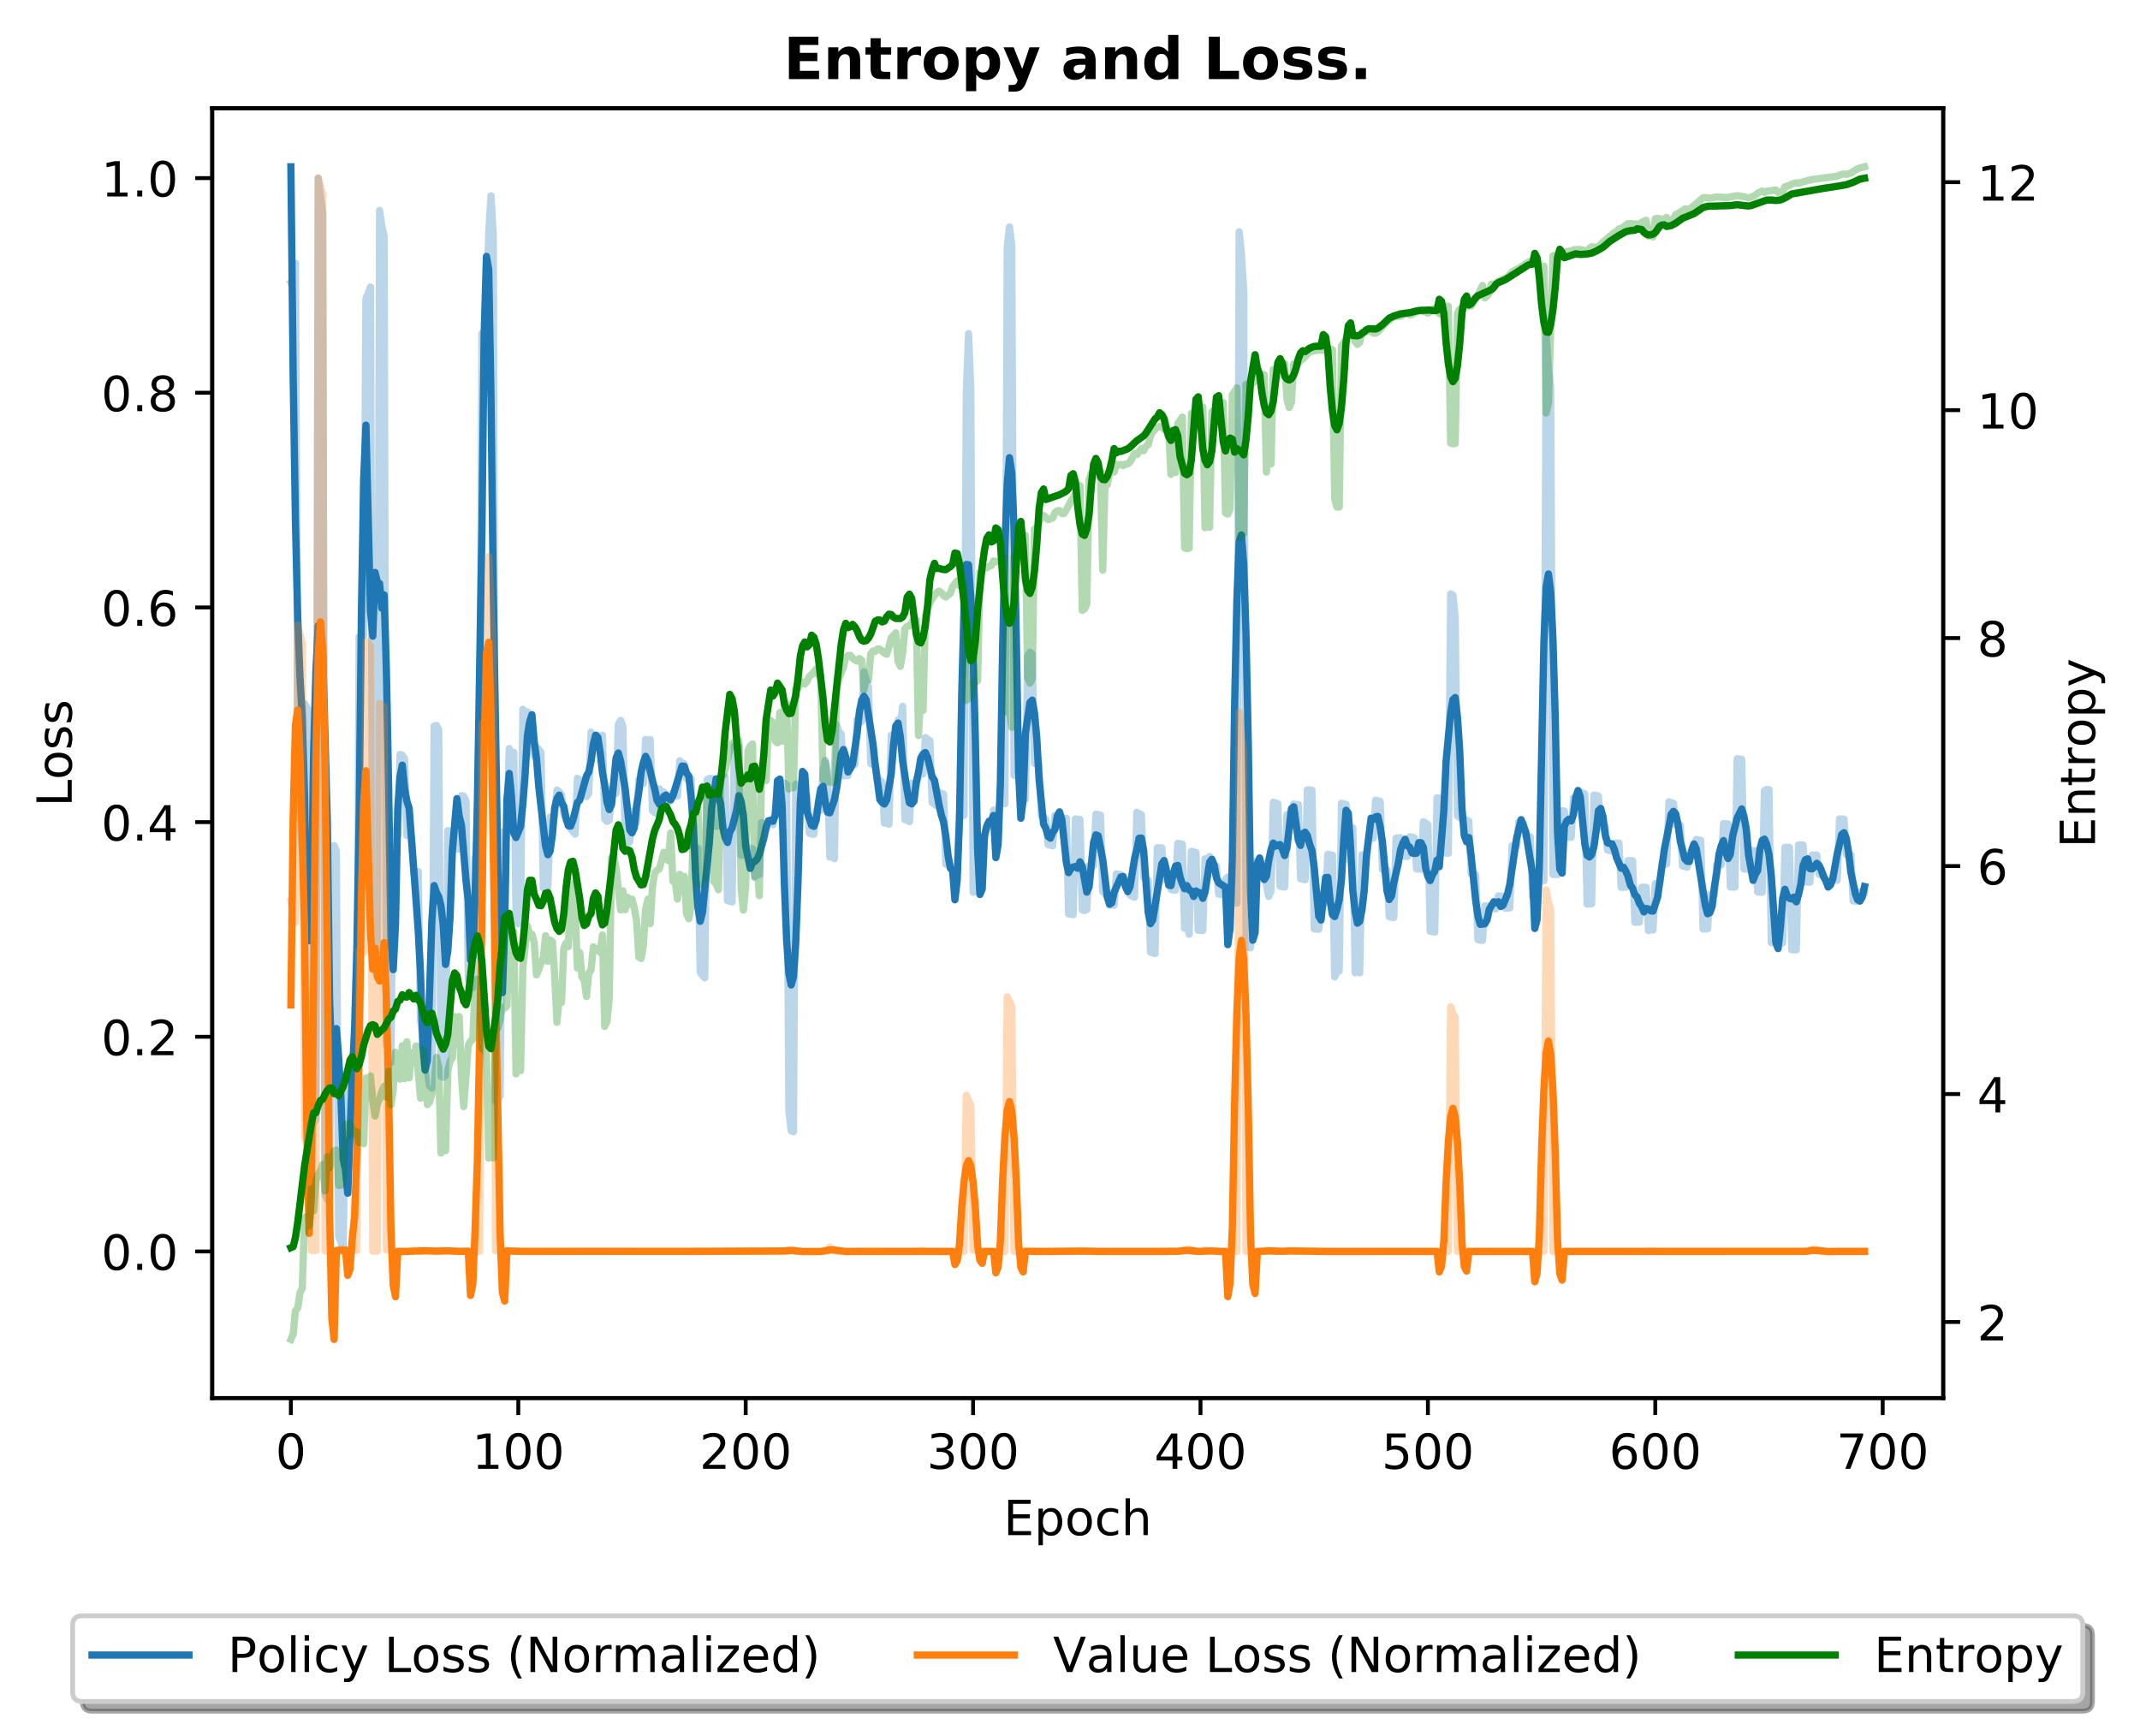 <?xml version="1.0" encoding="utf-8" standalone="no"?>
<!DOCTYPE svg PUBLIC "-//W3C//DTD SVG 1.1//EN"
  "http://www.w3.org/Graphics/SVG/1.1/DTD/svg11.dtd">
<!-- Created with matplotlib (https://matplotlib.org/) -->
<svg height="358.225pt" version="1.1" viewBox="0 0 441.504 358.225" width="441.504pt" xmlns="http://www.w3.org/2000/svg" xmlns:xlink="http://www.w3.org/1999/xlink">
 <defs>
  <style type="text/css">
*{stroke-linecap:butt;stroke-linejoin:round;}
  </style>
 </defs>
 <g id="figure_1">
  <g id="patch_1">
   <path d="M 0 358.225 
L 441.504 358.225 
L 441.504 0 
L 0 0 
z
" style="fill:#ffffff;"/>
  </g>
  <g id="axes_1">
   <g id="patch_2">
    <path d="M 43.781 288.43 
L 400.901 288.43 
L 400.901 22.318 
L 43.781 22.318 
z
" style="fill:#ffffff;"/>
   </g>
   <g id="matplotlib.axis_1">
    <g id="xtick_1">
     <g id="line2d_1">
      <defs>
       <path d="M 0 0 
L 0 3.5 
" id="mfdaf913e37" style="stroke:#000000;stroke-width:0.8;"/>
      </defs>
      <g>
       <use style="stroke:#000000;stroke-width:0.8;" x="60.014" xlink:href="#mfdaf913e37" y="288.43"/>
      </g>
     </g>
     <g id="text_1">
      <!-- 0 -->
      <defs>
       <path d="M 31.781 66.406 
Q 24.172 66.406 20.328 58.906 
Q 16.5 51.422 16.5 36.375 
Q 16.5 21.391 20.328 13.891 
Q 24.172 6.391 31.781 6.391 
Q 39.453 6.391 43.281 13.891 
Q 47.125 21.391 47.125 36.375 
Q 47.125 51.422 43.281 58.906 
Q 39.453 66.406 31.781 66.406 
z
M 31.781 74.219 
Q 44.047 74.219 50.516 64.516 
Q 56.984 54.828 56.984 36.375 
Q 56.984 17.969 50.516 8.266 
Q 44.047 -1.422 31.781 -1.422 
Q 19.531 -1.422 13.062 8.266 
Q 6.594 17.969 6.594 36.375 
Q 6.594 54.828 13.062 64.516 
Q 19.531 74.219 31.781 74.219 
z
" id="DejaVuSans-48"/>
      </defs>
      <g transform="translate(56.833 303.029)scale(0.1 -0.1)">
       <use xlink:href="#DejaVuSans-48"/>
      </g>
     </g>
    </g>
    <g id="xtick_2">
     <g id="line2d_2">
      <g>
       <use style="stroke:#000000;stroke-width:0.8;" x="106.929" xlink:href="#mfdaf913e37" y="288.43"/>
      </g>
     </g>
     <g id="text_2">
      <!-- 100 -->
      <defs>
       <path d="M 12.406 8.297 
L 28.516 8.297 
L 28.516 63.922 
L 10.984 60.406 
L 10.984 69.391 
L 28.422 72.906 
L 38.281 72.906 
L 38.281 8.297 
L 54.391 8.297 
L 54.391 0 
L 12.406 0 
z
" id="DejaVuSans-49"/>
      </defs>
      <g transform="translate(97.386 303.029)scale(0.1 -0.1)">
       <use xlink:href="#DejaVuSans-49"/>
       <use x="63.623" xlink:href="#DejaVuSans-48"/>
       <use x="127.246" xlink:href="#DejaVuSans-48"/>
      </g>
     </g>
    </g>
    <g id="xtick_3">
     <g id="line2d_3">
      <g>
       <use style="stroke:#000000;stroke-width:0.8;" x="153.845" xlink:href="#mfdaf913e37" y="288.43"/>
      </g>
     </g>
     <g id="text_3">
      <!-- 200 -->
      <defs>
       <path d="M 19.188 8.297 
L 53.609 8.297 
L 53.609 0 
L 7.328 0 
L 7.328 8.297 
Q 12.938 14.109 22.625 23.891 
Q 32.328 33.688 34.812 36.531 
Q 39.547 41.844 41.422 45.531 
Q 43.312 49.219 43.312 52.781 
Q 43.312 58.594 39.234 62.25 
Q 35.156 65.922 28.609 65.922 
Q 23.969 65.922 18.812 64.312 
Q 13.672 62.703 7.812 59.422 
L 7.812 69.391 
Q 13.766 71.781 18.938 73 
Q 24.125 74.219 28.422 74.219 
Q 39.75 74.219 46.484 68.547 
Q 53.219 62.891 53.219 53.422 
Q 53.219 48.922 51.531 44.891 
Q 49.859 40.875 45.406 35.406 
Q 44.188 33.984 37.641 27.219 
Q 31.109 20.453 19.188 8.297 
z
" id="DejaVuSans-50"/>
      </defs>
      <g transform="translate(144.301 303.029)scale(0.1 -0.1)">
       <use xlink:href="#DejaVuSans-50"/>
       <use x="63.623" xlink:href="#DejaVuSans-48"/>
       <use x="127.246" xlink:href="#DejaVuSans-48"/>
      </g>
     </g>
    </g>
    <g id="xtick_4">
     <g id="line2d_4">
      <g>
       <use style="stroke:#000000;stroke-width:0.8;" x="200.76" xlink:href="#mfdaf913e37" y="288.43"/>
      </g>
     </g>
     <g id="text_4">
      <!-- 300 -->
      <defs>
       <path d="M 40.578 39.312 
Q 47.656 37.797 51.625 33 
Q 55.609 28.219 55.609 21.188 
Q 55.609 10.406 48.188 4.484 
Q 40.766 -1.422 27.094 -1.422 
Q 22.516 -1.422 17.656 -0.516 
Q 12.797 0.391 7.625 2.203 
L 7.625 11.719 
Q 11.719 9.328 16.594 8.109 
Q 21.484 6.891 26.812 6.891 
Q 36.078 6.891 40.938 10.547 
Q 45.797 14.203 45.797 21.188 
Q 45.797 27.641 41.281 31.266 
Q 36.766 34.906 28.719 34.906 
L 20.219 34.906 
L 20.219 43.016 
L 29.109 43.016 
Q 36.375 43.016 40.234 45.922 
Q 44.094 48.828 44.094 54.297 
Q 44.094 59.906 40.109 62.906 
Q 36.141 65.922 28.719 65.922 
Q 24.656 65.922 20.016 65.031 
Q 15.375 64.156 9.812 62.312 
L 9.812 71.094 
Q 15.438 72.656 20.344 73.438 
Q 25.25 74.219 29.594 74.219 
Q 40.828 74.219 47.359 69.109 
Q 53.906 64.016 53.906 55.328 
Q 53.906 49.266 50.438 45.094 
Q 46.969 40.922 40.578 39.312 
z
" id="DejaVuSans-51"/>
      </defs>
      <g transform="translate(191.216 303.029)scale(0.1 -0.1)">
       <use xlink:href="#DejaVuSans-51"/>
       <use x="63.623" xlink:href="#DejaVuSans-48"/>
       <use x="127.246" xlink:href="#DejaVuSans-48"/>
      </g>
     </g>
    </g>
    <g id="xtick_5">
     <g id="line2d_5">
      <g>
       <use style="stroke:#000000;stroke-width:0.8;" x="247.676" xlink:href="#mfdaf913e37" y="288.43"/>
      </g>
     </g>
     <g id="text_5">
      <!-- 400 -->
      <defs>
       <path d="M 37.797 64.312 
L 12.891 25.391 
L 37.797 25.391 
z
M 35.203 72.906 
L 47.609 72.906 
L 47.609 25.391 
L 58.016 25.391 
L 58.016 17.188 
L 47.609 17.188 
L 47.609 0 
L 37.797 0 
L 37.797 17.188 
L 4.891 17.188 
L 4.891 26.703 
z
" id="DejaVuSans-52"/>
      </defs>
      <g transform="translate(238.132 303.029)scale(0.1 -0.1)">
       <use xlink:href="#DejaVuSans-52"/>
       <use x="63.623" xlink:href="#DejaVuSans-48"/>
       <use x="127.246" xlink:href="#DejaVuSans-48"/>
      </g>
     </g>
    </g>
    <g id="xtick_6">
     <g id="line2d_6">
      <g>
       <use style="stroke:#000000;stroke-width:0.8;" x="294.591" xlink:href="#mfdaf913e37" y="288.43"/>
      </g>
     </g>
     <g id="text_6">
      <!-- 500 -->
      <defs>
       <path d="M 10.797 72.906 
L 49.516 72.906 
L 49.516 64.594 
L 19.828 64.594 
L 19.828 46.734 
Q 21.969 47.469 24.109 47.828 
Q 26.266 48.188 28.422 48.188 
Q 40.625 48.188 47.75 41.5 
Q 54.891 34.812 54.891 23.391 
Q 54.891 11.625 47.562 5.094 
Q 40.234 -1.422 26.906 -1.422 
Q 22.312 -1.422 17.547 -0.641 
Q 12.797 0.141 7.719 1.703 
L 7.719 11.625 
Q 12.109 9.234 16.797 8.062 
Q 21.484 6.891 26.703 6.891 
Q 35.156 6.891 40.078 11.328 
Q 45.016 15.766 45.016 23.391 
Q 45.016 31 40.078 35.438 
Q 35.156 39.891 26.703 39.891 
Q 22.75 39.891 18.812 39.016 
Q 14.891 38.141 10.797 36.281 
z
" id="DejaVuSans-53"/>
      </defs>
      <g transform="translate(285.047 303.029)scale(0.1 -0.1)">
       <use xlink:href="#DejaVuSans-53"/>
       <use x="63.623" xlink:href="#DejaVuSans-48"/>
       <use x="127.246" xlink:href="#DejaVuSans-48"/>
      </g>
     </g>
    </g>
    <g id="xtick_7">
     <g id="line2d_7">
      <g>
       <use style="stroke:#000000;stroke-width:0.8;" x="341.506" xlink:href="#mfdaf913e37" y="288.43"/>
      </g>
     </g>
     <g id="text_7">
      <!-- 600 -->
      <defs>
       <path d="M 33.016 40.375 
Q 26.375 40.375 22.484 35.828 
Q 18.609 31.297 18.609 23.391 
Q 18.609 15.531 22.484 10.953 
Q 26.375 6.391 33.016 6.391 
Q 39.656 6.391 43.531 10.953 
Q 47.406 15.531 47.406 23.391 
Q 47.406 31.297 43.531 35.828 
Q 39.656 40.375 33.016 40.375 
z
M 52.594 71.297 
L 52.594 62.312 
Q 48.875 64.062 45.094 64.984 
Q 41.312 65.922 37.594 65.922 
Q 27.828 65.922 22.672 59.328 
Q 17.531 52.734 16.797 39.406 
Q 19.672 43.656 24.016 45.922 
Q 28.375 48.188 33.594 48.188 
Q 44.578 48.188 50.953 41.516 
Q 57.328 34.859 57.328 23.391 
Q 57.328 12.156 50.688 5.359 
Q 44.047 -1.422 33.016 -1.422 
Q 20.359 -1.422 13.672 8.266 
Q 6.984 17.969 6.984 36.375 
Q 6.984 53.656 15.188 63.938 
Q 23.391 74.219 37.203 74.219 
Q 40.922 74.219 44.703 73.484 
Q 48.484 72.75 52.594 71.297 
z
" id="DejaVuSans-54"/>
      </defs>
      <g transform="translate(331.963 303.029)scale(0.1 -0.1)">
       <use xlink:href="#DejaVuSans-54"/>
       <use x="63.623" xlink:href="#DejaVuSans-48"/>
       <use x="127.246" xlink:href="#DejaVuSans-48"/>
      </g>
     </g>
    </g>
    <g id="xtick_8">
     <g id="line2d_8">
      <g>
       <use style="stroke:#000000;stroke-width:0.8;" x="388.422" xlink:href="#mfdaf913e37" y="288.43"/>
      </g>
     </g>
     <g id="text_8">
      <!-- 700 -->
      <defs>
       <path d="M 8.203 72.906 
L 55.078 72.906 
L 55.078 68.703 
L 28.609 0 
L 18.312 0 
L 43.219 64.594 
L 8.203 64.594 
z
" id="DejaVuSans-55"/>
      </defs>
      <g transform="translate(378.878 303.029)scale(0.1 -0.1)">
       <use xlink:href="#DejaVuSans-55"/>
       <use x="63.623" xlink:href="#DejaVuSans-48"/>
       <use x="127.246" xlink:href="#DejaVuSans-48"/>
      </g>
     </g>
    </g>
    <g id="text_9">
     <!-- Epoch -->
     <defs>
      <path d="M 9.812 72.906 
L 55.906 72.906 
L 55.906 64.594 
L 19.672 64.594 
L 19.672 43.016 
L 54.391 43.016 
L 54.391 34.719 
L 19.672 34.719 
L 19.672 8.297 
L 56.781 8.297 
L 56.781 0 
L 9.812 0 
z
" id="DejaVuSans-69"/>
      <path d="M 18.109 8.203 
L 18.109 -20.797 
L 9.078 -20.797 
L 9.078 54.688 
L 18.109 54.688 
L 18.109 46.391 
Q 20.953 51.266 25.266 53.625 
Q 29.594 56 35.594 56 
Q 45.562 56 51.781 48.094 
Q 58.016 40.188 58.016 27.297 
Q 58.016 14.406 51.781 6.484 
Q 45.562 -1.422 35.594 -1.422 
Q 29.594 -1.422 25.266 0.953 
Q 20.953 3.328 18.109 8.203 
z
M 48.688 27.297 
Q 48.688 37.203 44.609 42.844 
Q 40.531 48.484 33.406 48.484 
Q 26.266 48.484 22.188 42.844 
Q 18.109 37.203 18.109 27.297 
Q 18.109 17.391 22.188 11.75 
Q 26.266 6.109 33.406 6.109 
Q 40.531 6.109 44.609 11.75 
Q 48.688 17.391 48.688 27.297 
z
" id="DejaVuSans-112"/>
      <path d="M 30.609 48.391 
Q 23.391 48.391 19.188 42.75 
Q 14.984 37.109 14.984 27.297 
Q 14.984 17.484 19.156 11.844 
Q 23.344 6.203 30.609 6.203 
Q 37.797 6.203 41.984 11.859 
Q 46.188 17.531 46.188 27.297 
Q 46.188 37.016 41.984 42.703 
Q 37.797 48.391 30.609 48.391 
z
M 30.609 56 
Q 42.328 56 49.016 48.375 
Q 55.719 40.766 55.719 27.297 
Q 55.719 13.875 49.016 6.219 
Q 42.328 -1.422 30.609 -1.422 
Q 18.844 -1.422 12.172 6.219 
Q 5.516 13.875 5.516 27.297 
Q 5.516 40.766 12.172 48.375 
Q 18.844 56 30.609 56 
z
" id="DejaVuSans-111"/>
      <path d="M 48.781 52.594 
L 48.781 44.188 
Q 44.969 46.297 41.141 47.344 
Q 37.312 48.391 33.406 48.391 
Q 24.656 48.391 19.812 42.844 
Q 14.984 37.312 14.984 27.297 
Q 14.984 17.281 19.812 11.734 
Q 24.656 6.203 33.406 6.203 
Q 37.312 6.203 41.141 7.25 
Q 44.969 8.297 48.781 10.406 
L 48.781 2.094 
Q 45.016 0.344 40.984 -0.531 
Q 36.969 -1.422 32.422 -1.422 
Q 20.062 -1.422 12.781 6.344 
Q 5.516 14.109 5.516 27.297 
Q 5.516 40.672 12.859 48.328 
Q 20.219 56 33.016 56 
Q 37.156 56 41.109 55.141 
Q 45.062 54.297 48.781 52.594 
z
" id="DejaVuSans-99"/>
      <path d="M 54.891 33.016 
L 54.891 0 
L 45.906 0 
L 45.906 32.719 
Q 45.906 40.484 42.875 44.328 
Q 39.844 48.188 33.797 48.188 
Q 26.516 48.188 22.312 43.547 
Q 18.109 38.922 18.109 30.906 
L 18.109 0 
L 9.078 0 
L 9.078 75.984 
L 18.109 75.984 
L 18.109 46.188 
Q 21.344 51.125 25.703 53.562 
Q 30.078 56 35.797 56 
Q 45.219 56 50.047 50.172 
Q 54.891 44.344 54.891 33.016 
z
" id="DejaVuSans-104"/>
     </defs>
     <g transform="translate(207.03 316.707)scale(0.1 -0.1)">
      <use xlink:href="#DejaVuSans-69"/>
      <use x="63.184" xlink:href="#DejaVuSans-112"/>
      <use x="126.66" xlink:href="#DejaVuSans-111"/>
      <use x="187.842" xlink:href="#DejaVuSans-99"/>
      <use x="242.822" xlink:href="#DejaVuSans-104"/>
     </g>
    </g>
   </g>
   <g id="matplotlib.axis_2">
    <g id="ytick_1">
     <g id="line2d_9">
      <defs>
       <path d="M 0 0 
L -3.5 0 
" id="m826840fa0e" style="stroke:#000000;stroke-width:0.8;"/>
      </defs>
      <g>
       <use style="stroke:#000000;stroke-width:0.8;" x="43.781" xlink:href="#m826840fa0e" y="258.181"/>
      </g>
     </g>
     <g id="text_10">
      <!-- 0.0 -->
      <defs>
       <path d="M 10.688 12.406 
L 21 12.406 
L 21 0 
L 10.688 0 
z
" id="DejaVuSans-46"/>
      </defs>
      <g transform="translate(20.878 261.98)scale(0.1 -0.1)">
       <use xlink:href="#DejaVuSans-48"/>
       <use x="63.623" xlink:href="#DejaVuSans-46"/>
       <use x="95.41" xlink:href="#DejaVuSans-48"/>
      </g>
     </g>
    </g>
    <g id="ytick_2">
     <g id="line2d_10">
      <g>
       <use style="stroke:#000000;stroke-width:0.8;" x="43.781" xlink:href="#m826840fa0e" y="213.892"/>
      </g>
     </g>
     <g id="text_11">
      <!-- 0.2 -->
      <g transform="translate(20.878 217.692)scale(0.1 -0.1)">
       <use xlink:href="#DejaVuSans-48"/>
       <use x="63.623" xlink:href="#DejaVuSans-46"/>
       <use x="95.41" xlink:href="#DejaVuSans-50"/>
      </g>
     </g>
    </g>
    <g id="ytick_3">
     <g id="line2d_11">
      <g>
       <use style="stroke:#000000;stroke-width:0.8;" x="43.781" xlink:href="#m826840fa0e" y="169.604"/>
      </g>
     </g>
     <g id="text_12">
      <!-- 0.4 -->
      <g transform="translate(20.878 173.403)scale(0.1 -0.1)">
       <use xlink:href="#DejaVuSans-48"/>
       <use x="63.623" xlink:href="#DejaVuSans-46"/>
       <use x="95.41" xlink:href="#DejaVuSans-52"/>
      </g>
     </g>
    </g>
    <g id="ytick_4">
     <g id="line2d_12">
      <g>
       <use style="stroke:#000000;stroke-width:0.8;" x="43.781" xlink:href="#m826840fa0e" y="125.316"/>
      </g>
     </g>
     <g id="text_13">
      <!-- 0.6 -->
      <g transform="translate(20.878 129.115)scale(0.1 -0.1)">
       <use xlink:href="#DejaVuSans-48"/>
       <use x="63.623" xlink:href="#DejaVuSans-46"/>
       <use x="95.41" xlink:href="#DejaVuSans-54"/>
      </g>
     </g>
    </g>
    <g id="ytick_5">
     <g id="line2d_13">
      <g>
       <use style="stroke:#000000;stroke-width:0.8;" x="43.781" xlink:href="#m826840fa0e" y="81.028"/>
      </g>
     </g>
     <g id="text_14">
      <!-- 0.8 -->
      <defs>
       <path d="M 31.781 34.625 
Q 24.75 34.625 20.719 30.859 
Q 16.703 27.094 16.703 20.516 
Q 16.703 13.922 20.719 10.156 
Q 24.75 6.391 31.781 6.391 
Q 38.812 6.391 42.859 10.172 
Q 46.922 13.969 46.922 20.516 
Q 46.922 27.094 42.891 30.859 
Q 38.875 34.625 31.781 34.625 
z
M 21.922 38.812 
Q 15.578 40.375 12.031 44.719 
Q 8.5 49.078 8.5 55.328 
Q 8.5 64.062 14.719 69.141 
Q 20.953 74.219 31.781 74.219 
Q 42.672 74.219 48.875 69.141 
Q 55.078 64.062 55.078 55.328 
Q 55.078 49.078 51.531 44.719 
Q 48 40.375 41.703 38.812 
Q 48.828 37.156 52.797 32.312 
Q 56.781 27.484 56.781 20.516 
Q 56.781 9.906 50.312 4.234 
Q 43.844 -1.422 31.781 -1.422 
Q 19.734 -1.422 13.25 4.234 
Q 6.781 9.906 6.781 20.516 
Q 6.781 27.484 10.781 32.312 
Q 14.797 37.156 21.922 38.812 
z
M 18.312 54.391 
Q 18.312 48.734 21.844 45.562 
Q 25.391 42.391 31.781 42.391 
Q 38.141 42.391 41.719 45.562 
Q 45.312 48.734 45.312 54.391 
Q 45.312 60.062 41.719 63.234 
Q 38.141 66.406 31.781 66.406 
Q 25.391 66.406 21.844 63.234 
Q 18.312 60.062 18.312 54.391 
z
" id="DejaVuSans-56"/>
      </defs>
      <g transform="translate(20.878 84.827)scale(0.1 -0.1)">
       <use xlink:href="#DejaVuSans-48"/>
       <use x="63.623" xlink:href="#DejaVuSans-46"/>
       <use x="95.41" xlink:href="#DejaVuSans-56"/>
      </g>
     </g>
    </g>
    <g id="ytick_6">
     <g id="line2d_14">
      <g>
       <use style="stroke:#000000;stroke-width:0.8;" x="43.781" xlink:href="#m826840fa0e" y="36.74"/>
      </g>
     </g>
     <g id="text_15">
      <!-- 1.0 -->
      <g transform="translate(20.878 40.539)scale(0.1 -0.1)">
       <use xlink:href="#DejaVuSans-49"/>
       <use x="63.623" xlink:href="#DejaVuSans-46"/>
       <use x="95.41" xlink:href="#DejaVuSans-48"/>
      </g>
     </g>
    </g>
    <g id="text_16">
     <!-- Loss -->
     <defs>
      <path d="M 9.812 72.906 
L 19.672 72.906 
L 19.672 8.297 
L 55.172 8.297 
L 55.172 0 
L 9.812 0 
z
" id="DejaVuSans-76"/>
      <path d="M 44.281 53.078 
L 44.281 44.578 
Q 40.484 46.531 36.375 47.5 
Q 32.281 48.484 27.875 48.484 
Q 21.188 48.484 17.844 46.438 
Q 14.5 44.391 14.5 40.281 
Q 14.5 37.156 16.891 35.375 
Q 19.281 33.594 26.516 31.984 
L 29.594 31.297 
Q 39.156 29.25 43.188 25.516 
Q 47.219 21.781 47.219 15.094 
Q 47.219 7.469 41.188 3.016 
Q 35.156 -1.422 24.609 -1.422 
Q 20.219 -1.422 15.453 -0.562 
Q 10.688 0.297 5.422 2 
L 5.422 11.281 
Q 10.406 8.688 15.234 7.391 
Q 20.062 6.109 24.812 6.109 
Q 31.156 6.109 34.562 8.281 
Q 37.984 10.453 37.984 14.406 
Q 37.984 18.062 35.516 20.016 
Q 33.062 21.969 24.703 23.781 
L 21.578 24.516 
Q 13.234 26.266 9.516 29.906 
Q 5.812 33.547 5.812 39.891 
Q 5.812 47.609 11.281 51.797 
Q 16.75 56 26.812 56 
Q 31.781 56 36.172 55.266 
Q 40.578 54.547 44.281 53.078 
z
" id="DejaVuSans-115"/>
     </defs>
     <g transform="translate(14.798 166.428)rotate(-90)scale(0.1 -0.1)">
      <use xlink:href="#DejaVuSans-76"/>
      <use x="55.697" xlink:href="#DejaVuSans-111"/>
      <use x="116.879" xlink:href="#DejaVuSans-115"/>
      <use x="168.979" xlink:href="#DejaVuSans-115"/>
     </g>
    </g>
   </g>
   <g id="line2d_15">
    <path clip-path="url(#p84a7341d91)" d="M 60.014 58.353 
L 60.483 59.531 
L 60.952 54.284 
L 61.421 151.524 
L 61.891 168.675 
L 62.36 175.477 
L 62.829 145.159 
L 63.767 146.759 
L 64.236 227.683 
L 64.706 231.66 
L 65.175 230.914 
L 65.644 36.74 
L 66.582 44.175 
L 67.051 246.423 
L 67.52 247.511 
L 67.99 247.533 
L 68.459 174.68 
L 68.928 174.442 
L 69.397 175.552 
L 69.866 255.122 
L 70.335 256.14 
L 70.805 258.181 
L 71.274 221.754 
L 71.743 222.26 
L 72.212 222.205 
L 72.681 231.345 
L 73.15 230.715 
L 73.619 232.421 
L 74.089 131.404 
L 74.558 131.379 
L 75.027 131.153 
L 75.496 61.562 
L 75.965 60.585 
L 76.434 59.207 
L 76.904 196.143 
L 77.373 195.43 
L 77.842 196.219 
L 78.311 43.411 
L 78.78 46.738 
L 79.249 48.652 
L 79.718 215.515 
L 80.188 216.491 
L 80.657 219.209 
L 81.126 172.195 
L 81.595 171.269 
L 82.064 172.457 
L 82.533 155.648 
L 83.003 155.811 
L 83.472 156.578 
L 83.941 172.359 
L 84.41 171.971 
L 84.879 172.575 
L 85.348 180.034 
L 85.817 180.117 
L 86.287 179.821 
L 86.756 210.597 
L 87.694 217.109 
L 88.163 221.048 
L 88.632 223.978 
L 89.102 224.501 
L 89.571 149.804 
L 90.04 149.67 
L 90.509 150.532 
L 90.978 222.043 
L 91.447 222.255 
L 91.916 221.863 
L 92.386 171.37 
L 93.324 171.562 
L 93.793 174.819 
L 94.262 175.145 
L 94.731 175.126 
L 95.201 164.148 
L 95.67 164.245 
L 96.139 165.237 
L 96.608 202.117 
L 97.077 201.904 
L 97.546 203.801 
L 98.015 176.954 
L 98.485 176.784 
L 98.954 176.749 
L 99.423 68.794 
L 99.892 72.675 
L 100.361 67.748 
L 100.83 47.977 
L 101.3 40.403 
L 101.769 48.343 
L 102.238 227.22 
L 102.707 227.042 
L 103.176 226.138 
L 103.645 171.64 
L 104.114 171.903 
L 104.584 172.385 
L 105.053 154.415 
L 105.522 155.241 
L 105.991 155.22 
L 106.46 188.017 
L 106.929 190.608 
L 107.399 188.401 
L 107.868 146.346 
L 108.337 147.126 
L 108.806 146.852 
L 109.275 154.73 
L 109.744 154.732 
L 110.213 155.982 
L 110.683 154.169 
L 111.152 154.567 
L 111.621 155.265 
L 112.09 183.201 
L 112.559 181.426 
L 113.028 182.968 
L 113.498 168.551 
L 113.967 169.007 
L 114.436 168.272 
L 114.905 162.999 
L 115.374 163.333 
L 115.843 163.941 
L 116.312 167.907 
L 116.782 169.11 
L 117.251 169.541 
L 117.72 171.005 
L 118.658 172.079 
L 119.127 160.569 
L 119.597 161.83 
L 120.066 160.973 
L 120.535 163.565 
L 121.004 164.337 
L 121.473 163.671 
L 121.942 151.038 
L 122.411 153.23 
L 122.881 153.457 
L 123.35 151.692 
L 123.819 152.01 
L 124.288 151.711 
L 124.757 168.958 
L 125.226 169.461 
L 125.696 169.199 
L 126.165 162.812 
L 126.634 162.935 
L 127.103 163.688 
L 127.572 149.4 
L 128.041 148.633 
L 128.51 149.952 
L 128.98 173.36 
L 129.449 173.778 
L 129.918 173.722 
L 130.387 167.355 
L 130.856 169.021 
L 131.325 169.691 
L 131.795 160.787 
L 132.264 160.294 
L 132.733 161.656 
L 133.202 152.542 
L 133.671 153.106 
L 134.14 152.567 
L 134.609 167.254 
L 135.079 167.658 
L 135.548 167.887 
L 136.017 162.717 
L 136.486 163.352 
L 136.955 163.391 
L 137.424 164.949 
L 137.894 165.494 
L 138.363 165.197 
L 138.832 163.477 
L 139.77 164.268 
L 140.239 156.934 
L 140.708 157.438 
L 141.178 157.576 
L 141.647 160.645 
L 142.116 160.552 
L 142.585 160.733 
L 143.054 174.829 
L 143.523 174.826 
L 143.993 175.005 
L 144.462 200.575 
L 144.931 201.271 
L 145.4 201.733 
L 145.869 160.875 
L 146.338 160.573 
L 146.807 160.626 
L 147.277 170.069 
L 147.746 170.497 
L 148.215 170.109 
L 148.684 160.104 
L 149.622 160.303 
L 150.092 185.812 
L 151.03 186.071 
L 151.499 153.823 
L 151.968 153.825 
L 152.437 154.031 
L 152.906 176.434 
L 153.376 176.412 
L 153.845 176.109 
L 154.314 174.833 
L 154.783 175.059 
L 155.252 175.103 
L 155.721 180.881 
L 156.191 180.281 
L 156.66 180.41 
L 157.129 169.709 
L 157.598 170.179 
L 158.067 171.038 
L 158.536 169.7 
L 159.005 169.763 
L 159.475 170.149 
L 159.944 167.349 
L 160.413 167.444 
L 160.882 167.879 
L 161.351 161.362 
L 162.29 161.812 
L 162.759 229.261 
L 163.228 233.294 
L 163.697 233.488 
L 164.166 161.771 
L 165.104 162.483 
L 165.574 164.003 
L 166.043 164.155 
L 166.512 164.106 
L 166.981 171.859 
L 167.45 172.077 
L 167.919 172.103 
L 168.389 167.202 
L 168.858 167.065 
L 169.327 167.165 
L 169.796 159.091 
L 170.265 156.854 
L 170.734 159.242 
L 171.203 176.836 
L 171.673 176.174 
L 172.142 177.16 
L 172.611 149.557 
L 173.08 150.941 
L 173.549 151.434 
L 174.018 160.052 
L 174.957 159.978 
L 175.426 156.951 
L 176.364 157.719 
L 176.833 148.416 
L 177.772 148.837 
L 178.241 138.604 
L 179.179 141.829 
L 179.648 157.533 
L 180.117 157.731 
L 180.587 157.794 
L 181.056 160.553 
L 181.525 160.903 
L 181.994 161.416 
L 182.463 169.822 
L 182.932 169.841 
L 183.401 170.061 
L 183.871 151.696 
L 184.809 151.721 
L 185.278 148.517 
L 185.747 149.495 
L 186.216 145.718 
L 186.686 169.09 
L 187.155 169.245 
L 187.624 169.52 
L 188.093 161.574 
L 189.031 162.071 
L 189.5 160.161 
L 189.97 156.761 
L 190.439 159.659 
L 190.908 152.165 
L 191.846 152.813 
L 192.315 165.567 
L 193.254 166.233 
L 193.723 163.452 
L 194.661 163.833 
L 195.13 178.273 
L 196.069 178.54 
L 196.538 179.595 
L 197.476 179.859 
L 197.945 167.833 
L 198.414 168.108 
L 198.884 168.244 
L 199.353 81.206 
L 199.822 68.817 
L 200.291 80.533 
L 200.76 184.107 
L 201.229 183.847 
L 201.698 183.948 
L 202.168 172.595 
L 202.637 172.677 
L 203.106 172.887 
L 203.575 170.279 
L 204.513 170.541 
L 204.983 167.119 
L 205.452 167.232 
L 205.921 167.177 
L 206.39 165.507 
L 207.328 165.829 
L 207.797 50.999 
L 208.267 46.817 
L 208.736 50.578 
L 209.205 159.945 
L 210.143 160.075 
L 210.612 164.192 
L 211.551 164.902 
L 212.02 135.387 
L 212.489 134.548 
L 212.958 134.922 
L 213.427 157.5 
L 214.366 157.746 
L 214.835 168.384 
L 215.304 168.631 
L 215.773 169.046 
L 216.242 174.25 
L 217.181 174.497 
L 217.65 168.202 
L 218.588 168.3 
L 219.057 168.792 
L 219.526 168.885 
L 219.995 168.806 
L 220.465 188.548 
L 221.403 188.7 
L 221.872 168.948 
L 222.81 169.052 
L 223.28 187.719 
L 223.749 187.869 
L 224.218 187.624 
L 224.687 178.607 
L 225.625 178.602 
L 226.094 167.968 
L 227.033 168.157 
L 227.502 183.917 
L 227.971 184.389 
L 228.44 184.502 
L 228.909 186.728 
L 229.848 186.783 
L 230.317 180.277 
L 231.255 180.45 
L 231.724 181.569 
L 232.663 181.682 
L 233.132 184.658 
L 233.601 184.943 
L 234.07 185.084 
L 234.539 167.577 
L 235.478 168.075 
L 235.947 180.988 
L 236.885 181.639 
L 237.354 196.436 
L 238.292 196.728 
L 238.762 174.9 
L 239.7 174.928 
L 240.169 181.459 
L 241.107 181.34 
L 241.577 183.478 
L 242.046 183.615 
L 242.515 183.636 
L 242.984 173.989 
L 243.922 174.122 
L 244.391 191.503 
L 244.861 190.522 
L 245.33 192.741 
L 245.799 175.637 
L 246.737 175.878 
L 247.206 191.919 
L 248.145 191.956 
L 248.614 177.167 
L 249.083 177.266 
L 249.552 176.69 
L 250.021 178.549 
L 250.96 178.695 
L 251.429 184.464 
L 251.898 184.525 
L 252.367 184.465 
L 252.836 181.416 
L 253.305 180.921 
L 253.775 181.304 
L 254.244 185.831 
L 255.182 186.337 
L 255.651 47.819 
L 256.12 52.414 
L 256.589 59.899 
L 257.059 195.423 
L 257.997 195.517 
L 258.466 177.616 
L 259.404 178.031 
L 260.343 178.081 
L 260.812 178.113 
L 261.281 182.563 
L 261.75 184.955 
L 262.219 183.821 
L 262.688 165.51 
L 263.627 165.825 
L 264.096 182.843 
L 265.034 183.006 
L 265.503 168.049 
L 265.973 167.882 
L 266.442 168.239 
L 266.911 165.858 
L 267.38 165.99 
L 267.849 165.978 
L 268.318 181.292 
L 269.257 181.5 
L 269.726 162.951 
L 270.664 163.021 
L 271.133 191.634 
L 272.072 191.722 
L 272.541 186.275 
L 273.479 186.288 
L 273.948 176.238 
L 274.886 176.427 
L 275.356 201.532 
L 275.825 200.55 
L 276.294 200.303 
L 276.763 165.728 
L 277.701 165.959 
L 278.171 170.588 
L 278.64 170.625 
L 279.109 170.796 
L 279.578 200.688 
L 280.047 200.244 
L 280.516 200.714 
L 280.985 176.355 
L 281.455 176.577 
L 281.924 176.638 
L 282.393 172.671 
L 283.331 172.912 
L 283.8 165.087 
L 284.739 165.307 
L 285.208 179.37 
L 286.146 179.446 
L 286.615 189.142 
L 287.554 189.29 
L 288.023 172.917 
L 288.961 172.83 
L 289.43 176.592 
L 290.369 176.705 
L 290.838 172.614 
L 291.776 172.834 
L 292.245 179.266 
L 293.183 179.322 
L 293.653 169.551 
L 294.122 169.783 
L 294.591 170.156 
L 295.06 192.123 
L 295.998 192.294 
L 296.468 164.612 
L 297.406 164.719 
L 297.875 175.947 
L 298.813 176.033 
L 299.283 122.519 
L 299.752 122.75 
L 300.221 127.379 
L 300.69 168.351 
L 302.097 169.161 
L 302.567 169.146 
L 303.036 169.417 
L 303.505 180.244 
L 304.443 180.442 
L 304.912 193.852 
L 305.851 194.011 
L 306.32 186.903 
L 307.258 186.913 
L 307.727 187.489 
L 308.666 187.473 
L 309.135 184.84 
L 310.073 184.885 
L 310.542 187.374 
L 311.481 187.314 
L 311.95 174.505 
L 312.888 174.577 
L 313.357 169.579 
L 314.295 169.791 
L 314.765 172.488 
L 315.703 172.615 
L 316.172 185.056 
L 317.11 185.105 
L 317.58 181.679 
L 318.518 181.685 
L 318.987 69.424 
L 319.456 76.214 
L 319.925 79.71 
L 320.394 180.38 
L 321.333 180.426 
L 321.802 167.245 
L 322.74 167.314 
L 323.209 172.658 
L 324.148 172.761 
L 324.617 164.618 
L 325.555 164.641 
L 326.024 163.395 
L 326.963 163.795 
L 327.432 186.52 
L 328.37 186.456 
L 328.839 164.047 
L 329.308 164.086 
L 329.778 164.25 
L 330.247 170.562 
L 331.185 170.537 
L 331.654 175.38 
L 332.592 175.577 
L 333.062 173.975 
L 334 173.927 
L 334.469 183.055 
L 335.407 183.036 
L 335.877 177.544 
L 336.815 177.587 
L 337.284 190.265 
L 338.222 190.224 
L 338.691 183.057 
L 339.63 183.062 
L 340.099 191.986 
L 340.568 191.715 
L 341.037 191.877 
L 341.506 182.273 
L 342.445 182.233 
L 342.914 177.969 
L 343.383 178.053 
L 343.852 178.257 
L 344.321 165.413 
L 345.26 165.74 
L 345.729 170.161 
L 346.667 170.232 
L 347.136 178.663 
L 348.075 178.904 
L 348.544 176.298 
L 349.482 176.443 
L 349.951 173.183 
L 350.889 173.392 
L 351.359 191.639 
L 352.297 191.6 
L 352.766 184.566 
L 353.704 184.627 
L 354.174 178.345 
L 355.112 178.432 
L 355.581 169.906 
L 356.519 169.996 
L 356.988 182.974 
L 357.927 183.025 
L 358.396 156.543 
L 359.334 156.658 
L 359.803 179.271 
L 360.742 179.333 
L 361.211 175.441 
L 362.149 175.564 
L 362.618 184.005 
L 363.557 184.086 
L 364.026 163.101 
L 364.495 162.874 
L 364.964 162.897 
L 365.433 194.461 
L 367.31 194.512 
L 367.779 194.549 
L 368.248 174.818 
L 369.186 174.832 
L 369.656 195.937 
L 370.594 195.964 
L 371.063 174.318 
L 372.001 174.342 
L 372.471 181.936 
L 373.409 182.021 
L 373.878 176.404 
L 374.816 176.402 
L 375.285 180.362 
L 376.224 180.412 
L 376.693 182.014 
L 377.631 182.062 
L 378.1 181.569 
L 379.039 181.618 
L 379.508 168.946 
L 380.446 168.999 
L 380.915 176.316 
L 381.854 176.353 
L 382.323 185.869 
L 383.261 185.908 
L 383.73 183.98 
L 384.669 184.061 
L 384.669 184.061 
" style="fill:none;stroke:#1f77b4;stroke-linecap:square;stroke-opacity:0.3;stroke-width:1.5;"/>
   </g>
   <g id="line2d_16">
    <path clip-path="url(#p84a7341d91)" d="M 60.014 34.414 
L 60.483 77.695 
L 60.952 107.651 
L 61.421 127.327 
L 61.891 139.767 
L 62.36 148.016 
L 62.829 164.314 
L 63.298 193.736 
L 63.767 194.069 
L 64.236 187.286 
L 64.706 155.101 
L 65.175 138.515 
L 65.644 129.075 
L 66.113 133.235 
L 66.582 134.985 
L 67.52 169.017 
L 67.99 205.879 
L 68.459 219.556 
L 68.928 225.54 
L 69.397 212.206 
L 69.866 218.136 
L 70.335 226.376 
L 70.805 239.207 
L 71.274 241.289 
L 71.743 246.177 
L 72.681 221.703 
L 73.15 212.388 
L 73.619 195.966 
L 74.089 169.052 
L 74.558 126.816 
L 75.027 98.919 
L 75.496 87.712 
L 76.434 126.18 
L 76.904 131.246 
L 77.373 118.103 
L 77.842 120.06 
L 78.311 120.362 
L 78.78 125.489 
L 79.249 122.734 
L 79.718 138.353 
L 80.188 162.916 
L 80.657 193.999 
L 81.126 200.035 
L 81.595 190.752 
L 82.064 166.729 
L 82.533 160.194 
L 83.003 157.854 
L 83.472 162.628 
L 83.941 165.27 
L 84.41 166.704 
L 85.817 185.481 
L 86.287 192.069 
L 86.756 200.793 
L 87.225 215.409 
L 87.694 220.761 
L 88.163 218.814 
L 89.102 189.911 
L 89.571 182.701 
L 90.04 184.139 
L 90.509 184.99 
L 90.978 186.871 
L 91.447 190.972 
L 91.916 198.967 
L 92.386 196.19 
L 92.855 189.207 
L 93.324 175.537 
L 94.262 164.767 
L 94.731 168.359 
L 95.201 170.255 
L 96.139 181.637 
L 96.608 185.853 
L 97.077 198.065 
L 97.546 197.496 
L 98.015 185.442 
L 98.485 165.707 
L 99.423 109.634 
L 99.892 68.79 
L 100.361 52.902 
L 100.83 55.614 
L 101.3 82.376 
L 101.769 121.734 
L 102.707 179.008 
L 103.176 198.845 
L 103.645 204.787 
L 104.114 191.63 
L 104.584 164.991 
L 105.053 159.568 
L 105.522 164.277 
L 105.991 171.837 
L 106.46 172.793 
L 107.399 170.509 
L 107.868 165.875 
L 108.337 159.794 
L 108.806 151.802 
L 109.275 148.896 
L 109.744 147.442 
L 110.213 153.002 
L 110.683 156.497 
L 111.152 162.304 
L 112.559 174.602 
L 113.028 176.336 
L 113.498 175.595 
L 113.967 172.182 
L 114.436 166.642 
L 114.905 164.739 
L 115.374 164.039 
L 115.843 165.533 
L 116.312 166.347 
L 116.782 168.802 
L 117.251 170.354 
L 117.72 170.433 
L 118.189 169.203 
L 119.127 165.555 
L 119.597 165.078 
L 121.004 160.083 
L 121.473 159.256 
L 121.942 157.088 
L 122.411 153.507 
L 122.881 151.676 
L 123.35 152.148 
L 123.819 155.218 
L 124.288 159.35 
L 124.757 161.902 
L 125.226 165.46 
L 125.696 167.014 
L 126.165 166.007 
L 127.103 156.372 
L 127.572 155.348 
L 128.041 157.012 
L 128.98 162.755 
L 129.918 171.191 
L 130.387 171.815 
L 130.856 170.77 
L 131.325 166.328 
L 131.795 163.436 
L 132.264 159.355 
L 132.733 157.272 
L 133.202 156.049 
L 133.671 157.043 
L 134.609 161.018 
L 135.079 162.792 
L 135.548 165.083 
L 136.017 165.895 
L 136.486 165.898 
L 136.955 164.296 
L 137.424 164.022 
L 137.894 164.709 
L 138.363 165.024 
L 138.832 164.19 
L 140.708 158.04 
L 141.178 158.086 
L 141.647 159.5 
L 142.116 160.125 
L 142.585 164.534 
L 143.054 170.381 
L 143.523 180.87 
L 143.993 187.267 
L 144.462 190.073 
L 144.931 188.229 
L 146.338 173.849 
L 146.807 166.804 
L 147.746 160.685 
L 148.215 164.227 
L 148.684 165.784 
L 149.153 170.866 
L 149.622 172.827 
L 150.092 173.805 
L 150.561 171.637 
L 151.03 170.821 
L 151.968 167.131 
L 152.437 164.169 
L 152.906 165.358 
L 153.376 168.361 
L 153.845 174.587 
L 154.783 179.158 
L 155.252 177.879 
L 155.721 177.73 
L 156.191 177.249 
L 156.66 176.239 
L 157.598 172.866 
L 158.067 170.651 
L 158.536 169.326 
L 159.005 169.219 
L 159.475 169.444 
L 159.944 168.201 
L 160.413 161.049 
L 160.882 160.723 
L 161.351 166.255 
L 161.82 182.343 
L 162.29 194.009 
L 162.759 200.855 
L 163.228 203.201 
L 163.697 201.52 
L 164.166 194.517 
L 164.635 182.071 
L 165.104 165.586 
L 165.574 159.158 
L 166.043 159.732 
L 166.512 167.524 
L 167.45 170.269 
L 167.919 170.482 
L 168.389 169.2 
L 168.858 165.471 
L 169.327 162.762 
L 169.796 162.218 
L 170.265 165.636 
L 170.734 167.558 
L 171.203 167.687 
L 172.142 164.987 
L 172.611 162.626 
L 173.549 155.628 
L 174.018 154.629 
L 174.488 156.2 
L 174.957 159.261 
L 175.426 158.567 
L 175.895 157.648 
L 176.833 151.298 
L 177.302 146.844 
L 177.772 144.473 
L 178.241 143.636 
L 178.71 144.425 
L 180.117 153.544 
L 180.587 157.998 
L 181.525 164.955 
L 181.994 165.55 
L 182.463 165.876 
L 182.932 165.058 
L 183.871 159.641 
L 184.34 153.766 
L 184.809 149.754 
L 185.278 149.174 
L 185.747 152.056 
L 186.216 156.934 
L 187.155 163.107 
L 187.624 165.607 
L 188.093 165.85 
L 188.562 165.295 
L 189.031 161.38 
L 189.5 159.263 
L 189.97 156.395 
L 190.439 155.578 
L 190.908 155.245 
L 191.377 156.291 
L 192.315 160.278 
L 192.785 160.96 
L 193.723 165.982 
L 194.192 168.091 
L 194.661 169.559 
L 195.13 172.463 
L 195.599 176.509 
L 196.069 179.108 
L 196.538 179.65 
L 197.007 185.634 
L 197.476 181.578 
L 197.945 169.133 
L 198.414 143.191 
L 198.884 125.625 
L 199.353 116.461 
L 199.822 116.519 
L 200.291 123.557 
L 200.76 135.184 
L 201.229 152.612 
L 201.698 175.236 
L 202.168 184.537 
L 202.637 183.432 
L 203.106 172.419 
L 203.575 170.493 
L 204.044 169.43 
L 204.513 169.33 
L 204.983 168.235 
L 205.452 176.934 
L 205.921 174.293 
L 206.39 161.478 
L 206.859 133.136 
L 207.328 112.735 
L 207.797 99.783 
L 208.267 94.428 
L 208.736 97.56 
L 209.205 108.947 
L 209.674 131.33 
L 210.143 159.234 
L 210.612 168.811 
L 211.082 165.038 
L 211.551 151.266 
L 212.489 144.929 
L 212.958 144.443 
L 213.427 147.116 
L 213.896 152.222 
L 214.366 160.665 
L 215.304 170.027 
L 215.773 170.914 
L 216.242 172.597 
L 216.711 172.918 
L 217.181 171.742 
L 217.65 171.077 
L 218.119 168.401 
L 218.588 167.495 
L 219.057 168.989 
L 219.995 177.889 
L 220.465 180.033 
L 220.934 179.196 
L 221.403 178.88 
L 221.872 178.781 
L 222.341 179.143 
L 222.81 177.799 
L 223.28 178.727 
L 224.218 184.055 
L 224.687 182.975 
L 225.625 173.745 
L 226.094 172.244 
L 226.564 172.427 
L 227.502 177.269 
L 228.44 185.041 
L 228.909 186.547 
L 229.379 186.253 
L 229.848 184.085 
L 231.255 180.91 
L 231.724 180.827 
L 232.193 182.932 
L 232.663 183.947 
L 233.132 182.961 
L 234.07 177.147 
L 234.539 175.276 
L 235.008 172.935 
L 235.478 172.9 
L 235.947 175.476 
L 236.885 188.238 
L 237.354 190.547 
L 237.823 189.784 
L 239.7 178.227 
L 240.169 177.535 
L 240.638 179.492 
L 241.107 182.584 
L 241.577 182.716 
L 242.046 180.291 
L 242.515 178.692 
L 242.984 178.546 
L 243.453 180.924 
L 243.922 182.333 
L 244.391 183.359 
L 244.861 182.718 
L 245.33 183.613 
L 245.799 183.801 
L 246.268 184.941 
L 246.737 183.814 
L 247.206 184.101 
L 247.676 184.203 
L 248.145 185.334 
L 248.614 184.034 
L 249.552 177.882 
L 250.021 177.279 
L 250.49 178.467 
L 250.96 181.09 
L 251.429 182.128 
L 252.836 183.021 
L 253.305 194.895 
L 253.775 191.559 
L 254.244 177.526 
L 254.713 145.443 
L 255.182 123.782 
L 255.651 111.65 
L 256.12 110.381 
L 256.589 116.36 
L 257.059 130.627 
L 257.528 153.079 
L 257.997 183.927 
L 258.466 193.973 
L 258.935 192.411 
L 259.404 178.152 
L 259.874 177.004 
L 260.812 181.456 
L 261.281 180.776 
L 261.75 177.562 
L 262.219 175.321 
L 262.688 173.934 
L 263.158 174.569 
L 263.627 174.303 
L 264.096 174.25 
L 264.565 175.154 
L 265.034 176.501 
L 265.503 174.949 
L 266.442 166.849 
L 266.911 166.441 
L 267.849 173.311 
L 268.318 174.415 
L 268.787 172.007 
L 269.257 171.687 
L 269.726 172.382 
L 270.195 174.182 
L 270.664 175.442 
L 271.133 178.943 
L 272.072 189.038 
L 272.541 189.821 
L 273.479 181.049 
L 273.948 181.013 
L 274.417 185.8 
L 274.886 188.677 
L 275.356 189.102 
L 275.825 187.645 
L 276.294 185.65 
L 276.763 181.343 
L 277.232 173.241 
L 277.701 167.168 
L 278.171 167.752 
L 278.64 174.841 
L 279.109 183.844 
L 279.578 188.041 
L 280.047 190.453 
L 280.516 190.079 
L 280.985 187.752 
L 281.455 183.717 
L 281.924 176.472 
L 282.862 168.799 
L 283.331 169.053 
L 283.8 168.523 
L 284.27 168.428 
L 284.739 170.523 
L 285.208 173.67 
L 286.146 183.768 
L 286.615 185.581 
L 287.084 184.846 
L 287.554 182.118 
L 288.492 178.059 
L 288.961 175.264 
L 289.43 173.939 
L 289.899 173.15 
L 290.369 174.508 
L 290.838 174.767 
L 291.307 175.963 
L 291.776 176.083 
L 292.245 176.016 
L 292.714 173.843 
L 293.183 173.865 
L 293.653 174.856 
L 294.122 179.061 
L 294.591 180.812 
L 295.06 181.667 
L 295.529 180.493 
L 295.998 179.752 
L 296.468 177.449 
L 296.937 178.805 
L 297.875 167.256 
L 298.344 156.971 
L 299.283 147.035 
L 299.752 144.347 
L 300.221 143.902 
L 300.69 147.951 
L 301.159 154.859 
L 301.628 166.824 
L 302.097 172.402 
L 302.567 173.678 
L 303.036 172.791 
L 303.505 176.516 
L 304.443 185.754 
L 304.912 188.993 
L 305.382 190.693 
L 306.32 190.593 
L 306.789 189.807 
L 307.258 187.599 
L 308.196 186.033 
L 308.666 186.261 
L 309.135 186.035 
L 309.604 187.013 
L 310.073 186.76 
L 311.011 184.477 
L 311.481 182.477 
L 312.419 176.085 
L 312.888 172.926 
L 313.826 169.105 
L 314.765 171.609 
L 316.172 180.166 
L 316.641 191.546 
L 317.11 189.744 
L 317.58 178.65 
L 318.518 132.498 
L 318.987 121.073 
L 319.456 118.413 
L 319.925 122.138 
L 320.394 131.94 
L 320.864 148 
L 321.333 171.657 
L 321.802 179.319 
L 322.271 180.128 
L 322.74 170.467 
L 323.209 169.416 
L 323.679 169.009 
L 324.148 169.367 
L 324.617 168.099 
L 325.086 164.545 
L 325.555 163.081 
L 326.024 164.389 
L 326.963 174.124 
L 327.432 176.463 
L 327.901 176.8 
L 328.37 176.339 
L 328.839 174.688 
L 329.308 171.399 
L 329.778 167.256 
L 330.247 166.792 
L 330.716 168.511 
L 331.185 172.355 
L 331.654 173.878 
L 332.592 174.117 
L 333.062 175.241 
L 333.531 176.979 
L 334.469 179.132 
L 334.938 178.916 
L 335.407 179.704 
L 335.877 180.804 
L 336.346 182.572 
L 336.815 183.26 
L 337.284 184.593 
L 337.753 185.056 
L 338.222 186.358 
L 338.691 187.06 
L 339.161 188.132 
L 339.63 187.433 
L 340.099 187.541 
L 340.568 187.928 
L 341.037 187.965 
L 341.976 185.118 
L 343.383 175.196 
L 344.321 170.449 
L 344.79 167.961 
L 345.26 167.384 
L 345.729 167.909 
L 346.198 170.137 
L 346.667 173.584 
L 347.605 177.213 
L 348.075 177.684 
L 348.544 177.734 
L 349.013 175.415 
L 349.482 174.105 
L 349.951 175.09 
L 351.828 186.807 
L 352.297 188.517 
L 352.766 188.281 
L 353.235 186.994 
L 353.704 182.939 
L 354.174 180.064 
L 354.643 176.259 
L 355.112 174.474 
L 355.581 173.418 
L 356.05 175.957 
L 356.519 177.126 
L 356.988 176.243 
L 357.458 172.472 
L 358.396 168.771 
L 359.334 166.882 
L 359.803 168.483 
L 360.273 171.053 
L 360.742 176.359 
L 361.68 181.63 
L 362.149 180.378 
L 362.618 179.606 
L 363.087 175.162 
L 363.557 173.392 
L 364.026 173.114 
L 364.495 174.213 
L 364.964 176.272 
L 365.433 180.631 
L 366.372 194.447 
L 366.841 195.696 
L 367.31 191.43 
L 367.779 185.383 
L 368.248 183.467 
L 368.717 184.825 
L 369.186 185.332 
L 369.656 185.472 
L 370.125 185.078 
L 370.594 186.057 
L 371.063 184.518 
L 371.532 182.43 
L 372.001 178.568 
L 372.471 177.37 
L 372.94 177.182 
L 373.409 179.219 
L 373.878 179.25 
L 374.347 178.826 
L 374.816 178.105 
L 375.285 178.517 
L 375.755 179.481 
L 376.224 180.906 
L 376.693 181.61 
L 377.162 183.01 
L 377.631 182.591 
L 378.1 181.368 
L 379.039 176.15 
L 379.977 172.14 
L 380.446 171.793 
L 380.915 172.999 
L 381.384 175.872 
L 381.854 179.948 
L 382.792 184.427 
L 383.261 185.629 
L 383.73 185.901 
L 384.199 185.057 
L 384.669 182.911 
L 384.669 182.911 
" style="fill:none;stroke:#1f77b4;stroke-linecap:square;stroke-width:1.5;"/>
   </g>
   <g id="line2d_17">
    <path clip-path="url(#p84a7341d91)" d="M 60.014 185.891 
L 60.952 190.291 
L 61.421 128.946 
L 62.36 132.623 
L 62.829 234.816 
L 63.767 236.234 
L 64.236 257.965 
L 65.175 257.995 
L 65.644 36.74 
L 66.582 40.143 
L 67.051 258.084 
L 67.99 258.065 
L 68.928 258.171 
L 69.397 258.172 
L 69.866 257.773 
L 70.805 257.739 
L 71.274 258.016 
L 73.619 257.96 
L 74.089 195.971 
L 75.027 196.572 
L 75.496 132.257 
L 76.434 133.24 
L 76.904 258.133 
L 77.842 258.114 
L 78.311 145.083 
L 79.249 145.777 
L 79.718 257.889 
L 80.657 257.901 
L 81.126 258.17 
L 84.879 258.177 
L 85.348 257.954 
L 89.102 258.085 
L 90.04 258.176 
L 90.509 258.177 
L 90.978 257.966 
L 93.324 258.12 
L 94.262 258.178 
L 98.954 258.161 
L 99.423 149.318 
L 100.361 150.36 
L 100.83 114.848 
L 101.769 134.308 
L 102.238 258.002 
L 104.584 257.983 
L 105.053 258.175 
L 123.35 258.15 
L 128.041 258.158 
L 133.202 258.159 
L 162.29 258.177 
L 162.759 257.82 
L 163.697 257.879 
L 164.166 258.177 
L 170.734 258.157 
L 171.203 257.285 
L 172.142 257.956 
L 172.611 258.166 
L 189.031 258.173 
L 189.97 257.983 
L 190.439 257.954 
L 190.908 258.18 
L 198.884 258.177 
L 199.353 225.954 
L 200.291 228.09 
L 200.76 257.901 
L 201.698 257.94 
L 202.168 258.176 
L 207.328 258.177 
L 207.797 205.654 
L 208.736 207.594 
L 209.205 258.175 
L 222.81 258.178 
L 223.28 257.995 
L 226.564 258.177 
L 241.107 258.175 
L 241.577 258.067 
L 243.453 258.177 
L 243.922 258.177 
L 244.391 257.919 
L 245.33 257.676 
L 245.799 258.18 
L 248.145 258.178 
L 248.614 257.882 
L 250.96 258.172 
L 255.182 258.176 
L 255.651 146.887 
L 256.589 154.911 
L 257.059 258.175 
L 260.812 258.163 
L 261.281 257.926 
L 262.219 258.01 
L 262.688 258.179 
L 265.034 258.176 
L 265.503 258.027 
L 266.442 258.02 
L 266.911 258.143 
L 277.701 258.179 
L 298.813 258.179 
L 299.283 207.728 
L 299.752 209.074 
L 300.221 209.898 
L 300.69 258.18 
L 318.518 258.158 
L 318.987 183.599 
L 319.456 185.988 
L 319.925 187.625 
L 320.394 258.179 
L 331.185 258.179 
L 339.63 258.177 
L 340.099 258.035 
L 341.037 258.067 
L 341.976 258.176 
L 373.409 258.177 
L 373.878 257.762 
L 374.816 257.789 
L 375.285 258.179 
L 384.669 258.171 
L 384.669 258.171 
" style="fill:none;stroke:#ff7f0e;stroke-linecap:square;stroke-opacity:0.3;stroke-width:1.5;"/>
   </g>
   <g id="line2d_18">
    <path clip-path="url(#p84a7341d91)" d="M 60.014 207.334 
L 60.483 168.57 
L 60.952 149.517 
L 61.421 146.472 
L 61.891 155.734 
L 62.829 191.509 
L 63.298 232.883 
L 63.767 254.457 
L 64.236 246.773 
L 65.175 156.238 
L 65.644 135.473 
L 66.113 128.287 
L 66.582 134.237 
L 67.051 157.371 
L 67.52 195.903 
L 67.99 249.749 
L 68.459 271.982 
L 68.928 276.334 
L 69.397 257.985 
L 71.274 257.885 
L 71.743 263.121 
L 72.212 261.862 
L 72.681 255.502 
L 73.15 250.96 
L 73.619 237.475 
L 74.089 218.089 
L 74.558 185.307 
L 75.027 165.621 
L 75.496 159.014 
L 76.434 192.119 
L 76.904 199.969 
L 77.373 195.625 
L 77.842 201.475 
L 78.311 202.419 
L 78.78 201.015 
L 79.249 194.452 
L 79.718 206.273 
L 80.188 225.994 
L 80.657 253.612 
L 81.126 265.151 
L 81.595 267.528 
L 82.064 258.166 
L 83.472 258.191 
L 87.694 258.042 
L 90.04 258.112 
L 92.386 258.056 
L 94.731 258.157 
L 96.608 258.123 
L 97.077 267.26 
L 97.546 264.94 
L 98.015 253.755 
L 98.485 239.305 
L 99.423 189.92 
L 99.892 153.863 
L 100.361 134.718 
L 100.83 132.5 
L 101.3 147.21 
L 102.238 204.328 
L 103.176 254.501 
L 103.645 266.676 
L 104.114 268.415 
L 104.584 258.066 
L 107.399 258.162 
L 142.116 258.164 
L 161.82 258.081 
L 163.228 257.984 
L 164.635 258.09 
L 165.574 258.198 
L 169.327 258.191 
L 171.203 257.85 
L 172.142 257.885 
L 174.488 258.19 
L 178.241 258.168 
L 196.538 258.179 
L 197.007 260.883 
L 197.476 260.113 
L 197.945 256.745 
L 198.414 249.195 
L 198.884 243.796 
L 199.353 240.546 
L 199.822 239.442 
L 200.291 240.534 
L 200.76 243.823 
L 201.229 249.309 
L 201.698 256.991 
L 202.168 260.035 
L 202.637 260.627 
L 203.106 258.169 
L 204.983 258.178 
L 205.452 262.586 
L 205.921 261.412 
L 206.39 255.952 
L 206.859 243.37 
L 207.328 234.395 
L 207.797 229.028 
L 208.267 227.269 
L 208.736 229.118 
L 209.205 234.575 
L 209.674 243.644 
L 210.143 256.319 
L 210.612 261.451 
L 211.082 262.403 
L 211.551 258.144 
L 214.835 258.183 
L 222.81 258.11 
L 225.156 258.148 
L 226.564 258.182 
L 230.786 258.171 
L 236.885 258.177 
L 242.984 258.16 
L 244.391 257.973 
L 245.799 257.993 
L 247.206 258.179 
L 250.021 258.072 
L 251.898 258.182 
L 252.836 258.171 
L 253.305 267.508 
L 253.775 264.792 
L 254.244 253.183 
L 254.713 227.159 
L 255.182 208.625 
L 255.651 197.58 
L 256.12 194.022 
L 256.589 197.953 
L 257.059 209.374 
L 257.528 228.286 
L 257.997 254.686 
L 258.466 264.967 
L 258.935 266.86 
L 259.404 258.182 
L 262.219 258.062 
L 264.565 258.149 
L 266.442 258.075 
L 273.479 258.178 
L 296.468 258.177 
L 296.937 262.411 
L 297.406 261.24 
L 297.875 256.025 
L 298.344 244.015 
L 298.813 235.451 
L 299.283 230.332 
L 299.752 228.66 
L 300.221 230.433 
L 300.69 235.653 
L 301.159 244.318 
L 301.628 256.43 
L 302.097 261.286 
L 302.567 262.229 
L 303.036 258.178 
L 316.172 258.179 
L 316.641 264.433 
L 317.11 262.664 
L 317.58 254.926 
L 318.049 237.289 
L 318.518 224.719 
L 318.987 217.215 
L 319.456 214.778 
L 319.925 217.409 
L 320.394 225.104 
L 320.864 237.863 
L 321.333 255.685 
L 321.802 262.755 
L 322.271 264.098 
L 322.74 258.178 
L 372.471 258.16 
L 373.878 257.951 
L 375.285 257.995 
L 377.162 258.209 
L 379.039 258.175 
L 384.669 258.169 
L 384.669 258.169 
" style="fill:none;stroke:#ff7f0e;stroke-linecap:square;stroke-width:1.5;"/>
   </g>
   <g id="line2d_19">
    <path clip-path="url(#p84a7341d91)" d="M 60.014 257.407 
L 60.483 257.205 
L 60.952 255.307 
L 61.421 252.163 
L 62.829 240.57 
L 64.236 231.848 
L 64.706 229.572 
L 65.175 229.556 
L 65.644 228.074 
L 66.113 227.04 
L 66.582 226.774 
L 67.051 225.738 
L 67.52 224.983 
L 67.99 224.461 
L 68.459 224.45 
L 68.928 225.618 
L 69.397 225.486 
L 69.866 226.05 
L 70.805 224.176 
L 71.274 222.774 
L 72.212 218.712 
L 72.681 217.999 
L 73.619 220.479 
L 74.089 219.638 
L 74.558 217.966 
L 75.027 215.615 
L 75.965 212.566 
L 76.434 211.599 
L 76.904 211.396 
L 77.373 211.615 
L 77.842 213.4 
L 78.78 212.444 
L 79.249 212.057 
L 80.188 210.215 
L 80.657 209.883 
L 81.126 208.618 
L 81.595 208.161 
L 82.064 206.601 
L 82.533 206.341 
L 83.003 205.221 
L 83.472 205.639 
L 83.941 205.706 
L 84.41 204.765 
L 85.348 206.101 
L 85.817 205.33 
L 86.287 206.277 
L 86.756 206.864 
L 87.694 210.225 
L 88.163 210.988 
L 88.632 209.174 
L 89.102 209.043 
L 89.571 210.801 
L 90.04 213.161 
L 90.978 215.487 
L 91.447 216.45 
L 91.916 215.468 
L 92.386 213.463 
L 93.324 202.321 
L 93.793 200.722 
L 94.262 201.288 
L 94.731 203.585 
L 95.201 204.746 
L 95.67 206.563 
L 96.139 207.3 
L 96.608 205.475 
L 97.546 196.978 
L 98.015 194.534 
L 98.485 193.093 
L 98.954 194.77 
L 99.423 198.43 
L 100.361 212.522 
L 100.83 215.853 
L 101.3 216.357 
L 102.238 210.019 
L 102.707 205.981 
L 103.176 199.119 
L 103.645 194.814 
L 104.114 189.253 
L 105.053 188.441 
L 105.991 194.464 
L 106.46 196.576 
L 106.929 197.479 
L 107.399 197.71 
L 107.868 194.684 
L 108.337 189.895 
L 108.806 183.624 
L 109.275 181.606 
L 109.744 181.62 
L 110.213 184.549 
L 110.683 185.508 
L 111.152 186.767 
L 111.621 186.855 
L 112.09 185.928 
L 112.559 184.285 
L 113.028 184.144 
L 113.498 185.345 
L 114.436 190.272 
L 114.905 191.558 
L 115.374 192.15 
L 115.843 191.744 
L 116.312 188.537 
L 116.782 183.185 
L 117.251 179.47 
L 117.72 177.844 
L 118.189 177.682 
L 118.658 179.538 
L 119.597 185.329 
L 120.066 189.274 
L 120.535 190.932 
L 121.004 190.59 
L 121.473 189.047 
L 121.942 188.47 
L 122.411 185.309 
L 122.881 184.213 
L 123.35 184.888 
L 123.819 189.151 
L 124.288 190.812 
L 124.757 190.419 
L 125.226 187.628 
L 126.634 175.733 
L 127.103 171.276 
L 127.572 170.156 
L 128.041 171.623 
L 128.51 175.015 
L 128.98 175.627 
L 129.449 175.298 
L 129.918 175.486 
L 130.387 176.763 
L 130.856 179.401 
L 131.325 181.009 
L 132.264 182.559 
L 132.733 182.483 
L 133.202 180.89 
L 134.609 173.057 
L 135.079 171.319 
L 136.017 169.049 
L 136.486 166.826 
L 137.424 166.344 
L 138.363 168.135 
L 138.832 169.495 
L 139.301 170.072 
L 139.77 170.908 
L 140.239 172.447 
L 140.708 175.267 
L 141.178 175.14 
L 141.647 174.668 
L 142.116 171.621 
L 142.585 170.006 
L 143.054 167.789 
L 143.523 167.584 
L 143.993 165.667 
L 144.462 164.471 
L 144.931 162.372 
L 145.4 162.586 
L 145.869 162.159 
L 146.338 164.08 
L 146.807 163.49 
L 147.277 163.812 
L 147.746 163.6 
L 148.215 163.823 
L 148.684 160.936 
L 149.153 156.7 
L 149.622 150.915 
L 150.561 143.253 
L 151.03 144.153 
L 151.499 146.664 
L 152.437 158.274 
L 152.906 161.587 
L 153.376 160.767 
L 153.845 160.736 
L 154.314 159.856 
L 154.783 160.686 
L 155.252 158.173 
L 155.721 158.069 
L 156.66 162.826 
L 157.129 160.484 
L 157.598 155.432 
L 158.067 148.376 
L 159.005 142.362 
L 159.475 143.59 
L 159.944 142.787 
L 160.413 140.929 
L 161.351 142.322 
L 161.82 145.178 
L 162.29 146.518 
L 162.759 147.222 
L 163.228 147.167 
L 164.166 143.465 
L 164.635 140.027 
L 165.104 135.436 
L 165.574 133.24 
L 166.043 132.448 
L 166.512 133.451 
L 166.981 132.999 
L 167.45 131.043 
L 167.919 131.471 
L 168.389 132.946 
L 168.858 135.905 
L 169.796 143.997 
L 170.265 149.541 
L 170.734 152.698 
L 171.203 153.068 
L 171.673 150.762 
L 172.611 141.691 
L 173.549 132.924 
L 174.018 129.94 
L 174.488 128.598 
L 174.957 129.484 
L 175.426 129.288 
L 175.895 128.814 
L 176.364 129.307 
L 176.833 130.089 
L 177.302 131.32 
L 177.772 132.079 
L 178.241 132.301 
L 178.71 132.168 
L 179.179 131.651 
L 179.648 130.788 
L 180.587 128.146 
L 181.056 127.902 
L 181.525 127.913 
L 181.994 128.311 
L 182.463 128.138 
L 182.932 127.241 
L 183.401 126.713 
L 183.871 126.78 
L 184.34 127.325 
L 184.809 127.587 
L 185.747 127.603 
L 186.216 127.278 
L 186.686 126.375 
L 187.155 123.205 
L 187.624 122.581 
L 188.093 123.456 
L 189.031 130.778 
L 189.5 132.409 
L 189.97 132.641 
L 190.439 131.528 
L 190.908 128.972 
L 191.377 124.948 
L 191.846 119.575 
L 192.315 117.602 
L 192.785 116.217 
L 193.254 117.288 
L 193.723 117.264 
L 194.661 117.506 
L 195.13 117.52 
L 196.069 116.897 
L 196.538 116.438 
L 197.007 114.08 
L 197.476 114.195 
L 197.945 116.265 
L 198.884 124.223 
L 199.353 128.466 
L 199.822 133.941 
L 200.291 136.29 
L 200.76 135.815 
L 201.229 132.266 
L 201.698 125.767 
L 202.637 116.84 
L 203.106 113.489 
L 203.575 111.074 
L 204.044 110.347 
L 204.513 111.813 
L 204.983 111.584 
L 205.452 108.916 
L 205.921 109.277 
L 206.39 111.797 
L 206.859 119.076 
L 207.328 124.333 
L 207.797 127.451 
L 208.267 128.593 
L 208.736 127.548 
L 209.205 124.229 
L 210.143 108.718 
L 210.612 107.58 
L 211.082 112.654 
L 211.551 119.476 
L 212.02 121.821 
L 212.489 122.421 
L 212.958 121.151 
L 213.427 117.767 
L 213.896 112.353 
L 214.366 105.035 
L 214.835 101.648 
L 215.304 100.882 
L 215.773 103.053 
L 218.588 102.069 
L 219.526 101.595 
L 219.995 101.307 
L 220.465 100.816 
L 220.934 98.095 
L 221.403 97.734 
L 221.872 99.447 
L 222.341 104.565 
L 222.81 108.209 
L 223.28 110.181 
L 223.749 110.452 
L 224.218 109.104 
L 224.687 106.195 
L 225.156 100.1 
L 225.625 95.72 
L 226.094 94.574 
L 226.564 95.48 
L 227.033 98.389 
L 227.502 98.924 
L 227.971 98.972 
L 228.44 98.291 
L 228.909 96.992 
L 229.379 95.054 
L 229.848 92.549 
L 230.317 93.433 
L 230.786 93.098 
L 231.255 93.133 
L 232.663 92.591 
L 233.132 92.248 
L 234.539 90.915 
L 235.947 89.919 
L 236.416 89.354 
L 238.292 86.414 
L 238.762 86.033 
L 239.231 85.145 
L 239.7 85.541 
L 240.169 86.401 
L 240.638 88.538 
L 241.107 90.056 
L 241.577 90.876 
L 242.046 88.835 
L 242.515 88.633 
L 242.984 89.892 
L 243.453 94.156 
L 244.391 97.652 
L 244.861 97.941 
L 245.33 97.591 
L 245.799 94.781 
L 246.737 82.39 
L 247.206 81.86 
L 247.676 86.6 
L 248.145 92.588 
L 248.614 94.94 
L 249.083 95.883 
L 249.552 95.249 
L 250.021 92.981 
L 250.96 81.949 
L 251.429 81.63 
L 252.367 91.178 
L 252.836 93.042 
L 253.305 90.919 
L 253.775 90.381 
L 254.244 90.6 
L 254.713 93.287 
L 255.182 92.546 
L 256.12 93.212 
L 256.589 93.84 
L 257.059 90.819 
L 257.528 85.79 
L 257.997 78.702 
L 258.935 73.182 
L 259.404 75.973 
L 259.874 77.203 
L 260.343 81.002 
L 260.812 83.648 
L 261.281 85.169 
L 261.75 85.56 
L 262.219 84.794 
L 262.688 82.871 
L 263.627 74.778 
L 264.096 73.99 
L 264.565 74.973 
L 265.034 77.566 
L 265.503 78.2 
L 265.973 78.409 
L 266.442 78.125 
L 266.911 77.359 
L 267.38 76.03 
L 267.849 74.035 
L 268.318 72.815 
L 268.787 72.35 
L 269.257 72.538 
L 270.195 71.829 
L 271.133 71.461 
L 272.072 71.414 
L 272.541 71.414 
L 273.01 69.028 
L 273.479 69.461 
L 273.948 72.363 
L 274.417 79.585 
L 274.886 84.722 
L 275.356 87.777 
L 275.825 88.675 
L 276.294 87.384 
L 276.763 83.937 
L 277.232 78.278 
L 277.701 70.641 
L 278.171 67.178 
L 278.64 66.618 
L 279.109 69.209 
L 280.047 69.288 
L 280.516 69.143 
L 281.455 68.441 
L 281.924 68.019 
L 282.393 67.818 
L 283.8 67.879 
L 284.27 67.705 
L 285.208 66.987 
L 286.615 65.639 
L 287.554 65.194 
L 288.961 64.75 
L 290.838 64.502 
L 292.245 64.152 
L 293.183 64.028 
L 294.122 64.006 
L 295.06 63.957 
L 295.529 64.094 
L 296.468 64.027 
L 296.937 61.743 
L 297.406 62.172 
L 297.875 64.674 
L 298.344 70.709 
L 298.813 75.061 
L 299.283 77.737 
L 299.752 78.743 
L 300.221 78.081 
L 300.69 75.412 
L 301.159 70.881 
L 301.628 64.538 
L 302.097 61.798 
L 302.567 61.073 
L 303.036 62.927 
L 303.505 62.676 
L 304.443 61.419 
L 304.912 61.012 
L 307.727 59.738 
L 308.196 59.284 
L 308.666 58.611 
L 309.135 58.302 
L 310.542 57.713 
L 315.234 54.706 
L 315.703 54.537 
L 316.172 54.504 
L 316.641 52.268 
L 317.11 53.204 
L 317.58 57.289 
L 318.049 62.795 
L 318.518 66.515 
L 318.987 68.467 
L 319.456 68.569 
L 319.925 66.927 
L 320.394 63.876 
L 320.864 59.303 
L 321.333 53.169 
L 321.802 51.425 
L 322.271 52.053 
L 322.74 53.169 
L 325.086 52.362 
L 326.024 52.501 
L 327.432 52.398 
L 328.37 52.22 
L 329.308 51.81 
L 330.716 51.016 
L 332.123 49.79 
L 334 48.583 
L 335.407 47.808 
L 336.346 47.58 
L 337.284 47.502 
L 337.753 47.206 
L 338.691 47.344 
L 339.161 47.932 
L 339.63 48.289 
L 340.099 48.454 
L 340.568 48.44 
L 341.037 48.295 
L 341.506 47.977 
L 342.445 46.648 
L 342.914 46.418 
L 343.383 46.398 
L 343.852 46.718 
L 344.79 46.545 
L 345.729 46.034 
L 347.136 45.037 
L 349.482 44.081 
L 351.359 42.814 
L 352.297 42.553 
L 354.174 42.501 
L 356.988 42.413 
L 358.396 42.23 
L 359.803 42.404 
L 360.742 42.497 
L 361.211 42.43 
L 364.495 41.272 
L 365.433 41.262 
L 366.372 41.358 
L 367.31 41.253 
L 368.248 40.858 
L 369.656 40.013 
L 370.594 39.855 
L 376.224 38.856 
L 379.508 38.353 
L 380.915 38.099 
L 382.323 37.615 
L 383.73 36.937 
L 384.669 36.769 
L 384.669 36.769 
" style="fill:none;stroke:#008000;stroke-linecap:square;stroke-width:1.5;"/>
   </g>
   <g id="patch_3">
    <path d="M 43.781 288.43 
L 43.781 22.318 
" style="fill:none;stroke:#000000;stroke-linecap:square;stroke-linejoin:miter;stroke-width:0.8;"/>
   </g>
   <g id="patch_4">
    <path d="M 400.901 288.43 
L 400.901 22.318 
" style="fill:none;stroke:#000000;stroke-linecap:square;stroke-linejoin:miter;stroke-width:0.8;"/>
   </g>
   <g id="patch_5">
    <path d="M 43.781 288.43 
L 400.901 288.43 
" style="fill:none;stroke:#000000;stroke-linecap:square;stroke-linejoin:miter;stroke-width:0.8;"/>
   </g>
   <g id="patch_6">
    <path d="M 43.781 22.318 
L 400.901 22.318 
" style="fill:none;stroke:#000000;stroke-linecap:square;stroke-linejoin:miter;stroke-width:0.8;"/>
   </g>
   <g id="text_17">
    <!-- Entropy and Loss. -->
    <defs>
     <path d="M 9.188 72.906 
L 59.906 72.906 
L 59.906 58.688 
L 27.984 58.688 
L 27.984 45.125 
L 58.016 45.125 
L 58.016 30.906 
L 27.984 30.906 
L 27.984 14.203 
L 60.984 14.203 
L 60.984 0 
L 9.188 0 
z
" id="DejaVuSans-Bold-69"/>
     <path d="M 63.375 33.297 
L 63.375 0 
L 45.797 0 
L 45.797 5.422 
L 45.797 25.484 
Q 45.797 32.562 45.484 35.25 
Q 45.172 37.938 44.391 39.203 
Q 43.359 40.922 41.594 41.875 
Q 39.844 42.828 37.594 42.828 
Q 32.125 42.828 29 38.594 
Q 25.875 34.375 25.875 26.906 
L 25.875 0 
L 8.406 0 
L 8.406 54.688 
L 25.875 54.688 
L 25.875 46.688 
Q 29.828 51.469 34.266 53.734 
Q 38.719 56 44.094 56 
Q 53.562 56 58.469 50.188 
Q 63.375 44.391 63.375 33.297 
z
" id="DejaVuSans-Bold-110"/>
     <path d="M 27.484 70.219 
L 27.484 54.688 
L 45.516 54.688 
L 45.516 42.188 
L 27.484 42.188 
L 27.484 19 
Q 27.484 15.188 29 13.844 
Q 30.516 12.5 35.016 12.5 
L 44 12.5 
L 44 0 
L 29 0 
Q 18.656 0 14.328 4.312 
Q 10.016 8.641 10.016 19 
L 10.016 42.188 
L 1.312 42.188 
L 1.312 54.688 
L 10.016 54.688 
L 10.016 70.219 
z
" id="DejaVuSans-Bold-116"/>
     <path d="M 49.031 39.797 
Q 46.734 40.875 44.453 41.375 
Q 42.188 41.891 39.891 41.891 
Q 33.156 41.891 29.516 37.562 
Q 25.875 33.25 25.875 25.203 
L 25.875 0 
L 8.406 0 
L 8.406 54.688 
L 25.875 54.688 
L 25.875 45.703 
Q 29.25 51.078 33.609 53.531 
Q 37.984 56 44.094 56 
Q 44.969 56 45.984 55.922 
Q 47.016 55.859 48.969 55.609 
z
" id="DejaVuSans-Bold-114"/>
     <path d="M 34.422 43.5 
Q 28.609 43.5 25.562 39.328 
Q 22.516 35.156 22.516 27.297 
Q 22.516 19.438 25.562 15.25 
Q 28.609 11.078 34.422 11.078 
Q 40.141 11.078 43.156 15.25 
Q 46.188 19.438 46.188 27.297 
Q 46.188 35.156 43.156 39.328 
Q 40.141 43.5 34.422 43.5 
z
M 34.422 56 
Q 48.531 56 56.469 48.375 
Q 64.406 40.766 64.406 27.297 
Q 64.406 13.812 56.469 6.188 
Q 48.531 -1.422 34.422 -1.422 
Q 20.266 -1.422 12.281 6.188 
Q 4.297 13.812 4.297 27.297 
Q 4.297 40.766 12.281 48.375 
Q 20.266 56 34.422 56 
z
" id="DejaVuSans-Bold-111"/>
     <path d="M 25.875 7.906 
L 25.875 -20.797 
L 8.406 -20.797 
L 8.406 54.688 
L 25.875 54.688 
L 25.875 46.688 
Q 29.5 51.469 33.891 53.734 
Q 38.281 56 44 56 
Q 54.109 56 60.594 47.969 
Q 67.094 39.938 67.094 27.297 
Q 67.094 14.656 60.594 6.609 
Q 54.109 -1.422 44 -1.422 
Q 38.281 -1.422 33.891 0.844 
Q 29.5 3.125 25.875 7.906 
z
M 37.5 43.312 
Q 31.891 43.312 28.875 39.188 
Q 25.875 35.062 25.875 27.297 
Q 25.875 19.531 28.875 15.406 
Q 31.891 11.281 37.5 11.281 
Q 43.109 11.281 46.062 15.375 
Q 49.031 19.484 49.031 27.297 
Q 49.031 35.109 46.062 39.203 
Q 43.109 43.312 37.5 43.312 
z
" id="DejaVuSans-Bold-112"/>
     <path d="M 1.219 54.688 
L 18.703 54.688 
L 33.406 17.578 
L 45.906 54.688 
L 63.375 54.688 
L 40.375 -5.172 
Q 36.922 -14.312 32.297 -17.938 
Q 27.688 -21.578 20.125 -21.578 
L 10.016 -21.578 
L 10.016 -10.109 
L 15.484 -10.109 
Q 19.922 -10.109 21.938 -8.688 
Q 23.969 -7.281 25.094 -3.609 
L 25.594 -2.094 
z
" id="DejaVuSans-Bold-121"/>
     <path id="DejaVuSans-Bold-32"/>
     <path d="M 32.906 24.609 
Q 27.438 24.609 24.672 22.75 
Q 21.922 20.906 21.922 17.281 
Q 21.922 13.969 24.141 12.078 
Q 26.375 10.203 30.328 10.203 
Q 35.25 10.203 38.625 13.734 
Q 42 17.281 42 22.609 
L 42 24.609 
z
M 59.625 31.203 
L 59.625 0 
L 42 0 
L 42 8.109 
Q 38.484 3.125 34.078 0.844 
Q 29.688 -1.422 23.391 -1.422 
Q 14.891 -1.422 9.594 3.531 
Q 4.297 8.5 4.297 16.406 
Q 4.297 26.031 10.906 30.516 
Q 17.531 35.016 31.688 35.016 
L 42 35.016 
L 42 36.375 
Q 42 40.531 38.719 42.453 
Q 35.453 44.391 28.516 44.391 
Q 22.906 44.391 18.062 43.266 
Q 13.234 42.141 9.078 39.891 
L 9.078 53.219 
Q 14.703 54.594 20.359 55.297 
Q 26.031 56 31.688 56 
Q 46.484 56 53.047 50.172 
Q 59.625 44.344 59.625 31.203 
z
" id="DejaVuSans-Bold-97"/>
     <path d="M 45.609 46.688 
L 45.609 75.984 
L 63.188 75.984 
L 63.188 0 
L 45.609 0 
L 45.609 7.906 
Q 42 3.078 37.641 0.828 
Q 33.297 -1.422 27.594 -1.422 
Q 17.484 -1.422 10.984 6.609 
Q 4.5 14.656 4.5 27.297 
Q 4.5 39.938 10.984 47.969 
Q 17.484 56 27.594 56 
Q 33.25 56 37.625 53.734 
Q 42 51.469 45.609 46.688 
z
M 34.078 11.281 
Q 39.703 11.281 42.656 15.375 
Q 45.609 19.484 45.609 27.297 
Q 45.609 35.109 42.656 39.203 
Q 39.703 43.312 34.078 43.312 
Q 28.516 43.312 25.562 39.203 
Q 22.609 35.109 22.609 27.297 
Q 22.609 19.484 25.562 15.375 
Q 28.516 11.281 34.078 11.281 
z
" id="DejaVuSans-Bold-100"/>
     <path d="M 9.188 72.906 
L 27.984 72.906 
L 27.984 14.203 
L 60.984 14.203 
L 60.984 0 
L 9.188 0 
z
" id="DejaVuSans-Bold-76"/>
     <path d="M 51.125 52.984 
L 51.125 39.703 
Q 45.516 42.047 40.281 43.219 
Q 35.062 44.391 30.422 44.391 
Q 25.438 44.391 23.016 43.141 
Q 20.609 41.891 20.609 39.312 
Q 20.609 37.203 22.438 36.078 
Q 24.266 34.969 29 34.422 
L 32.078 33.984 
Q 45.516 32.281 50.141 28.375 
Q 54.781 24.469 54.781 16.109 
Q 54.781 7.375 48.328 2.969 
Q 41.891 -1.422 29.109 -1.422 
Q 23.688 -1.422 17.891 -0.562 
Q 12.109 0.297 6 2 
L 6 15.281 
Q 11.234 12.75 16.719 11.469 
Q 22.219 10.203 27.875 10.203 
Q 33.016 10.203 35.594 11.609 
Q 38.188 13.031 38.188 15.828 
Q 38.188 18.172 36.406 19.312 
Q 34.625 20.453 29.297 21.094 
L 26.219 21.484 
Q 14.547 22.953 9.859 26.906 
Q 5.172 30.859 5.172 38.922 
Q 5.172 47.609 11.125 51.797 
Q 17.094 56 29.391 56 
Q 34.234 56 39.547 55.266 
Q 44.875 54.547 51.125 52.984 
z
" id="DejaVuSans-Bold-115"/>
     <path d="M 10.203 18.891 
L 27.781 18.891 
L 27.781 0 
L 10.203 0 
z
" id="DejaVuSans-Bold-46"/>
    </defs>
    <g transform="translate(161.658 16.318)scale(0.12 -0.12)">
     <use xlink:href="#DejaVuSans-Bold-69"/>
     <use x="68.311" xlink:href="#DejaVuSans-Bold-110"/>
     <use x="139.502" xlink:href="#DejaVuSans-Bold-116"/>
     <use x="187.305" xlink:href="#DejaVuSans-Bold-114"/>
     <use x="236.621" xlink:href="#DejaVuSans-Bold-111"/>
     <use x="305.322" xlink:href="#DejaVuSans-Bold-112"/>
     <use x="376.904" xlink:href="#DejaVuSans-Bold-121"/>
     <use x="442.09" xlink:href="#DejaVuSans-Bold-32"/>
     <use x="476.904" xlink:href="#DejaVuSans-Bold-97"/>
     <use x="544.385" xlink:href="#DejaVuSans-Bold-110"/>
     <use x="615.576" xlink:href="#DejaVuSans-Bold-100"/>
     <use x="687.158" xlink:href="#DejaVuSans-Bold-32"/>
     <use x="721.973" xlink:href="#DejaVuSans-Bold-76"/>
     <use x="785.693" xlink:href="#DejaVuSans-Bold-111"/>
     <use x="854.395" xlink:href="#DejaVuSans-Bold-115"/>
     <use x="913.916" xlink:href="#DejaVuSans-Bold-115"/>
     <use x="973.438" xlink:href="#DejaVuSans-Bold-46"/>
    </g>
   </g>
   <g id="legend_1">
    <g id="patch_7">
     <path d="M 18.983 353.025 
L 429.7 353.025 
Q 431.7 353.025 431.7 351.025 
L 431.7 337.347 
Q 431.7 335.347 429.7 335.347 
L 18.983 335.347 
Q 16.983 335.347 16.983 337.347 
L 16.983 351.025 
Q 16.983 353.025 18.983 353.025 
z
" style="fill:#4c4c4c;opacity:0.5;stroke:#4c4c4c;stroke-linejoin:miter;"/>
    </g>
    <g id="patch_8">
     <path d="M 16.983 351.025 
L 427.7 351.025 
Q 429.7 351.025 429.7 349.025 
L 429.7 335.347 
Q 429.7 333.347 427.7 333.347 
L 16.983 333.347 
Q 14.983 333.347 14.983 335.347 
L 14.983 349.025 
Q 14.983 351.025 16.983 351.025 
z
" style="fill:#ffffff;stroke:#cccccc;stroke-linejoin:miter;"/>
    </g>
    <g id="line2d_20">
     <path d="M 18.983 341.445 
L 38.983 341.445 
" style="fill:none;stroke:#1f77b4;stroke-linecap:square;stroke-width:1.5;"/>
    </g>
    <g id="line2d_21"/>
    <g id="text_18">
     <!-- Policy Loss (Normalized) -->
     <defs>
      <path d="M 19.672 64.797 
L 19.672 37.406 
L 32.078 37.406 
Q 38.969 37.406 42.719 40.969 
Q 46.484 44.531 46.484 51.125 
Q 46.484 57.672 42.719 61.234 
Q 38.969 64.797 32.078 64.797 
z
M 9.812 72.906 
L 32.078 72.906 
Q 44.344 72.906 50.609 67.359 
Q 56.891 61.812 56.891 51.125 
Q 56.891 40.328 50.609 34.812 
Q 44.344 29.297 32.078 29.297 
L 19.672 29.297 
L 19.672 0 
L 9.812 0 
z
" id="DejaVuSans-80"/>
      <path d="M 9.422 75.984 
L 18.406 75.984 
L 18.406 0 
L 9.422 0 
z
" id="DejaVuSans-108"/>
      <path d="M 9.422 54.688 
L 18.406 54.688 
L 18.406 0 
L 9.422 0 
z
M 9.422 75.984 
L 18.406 75.984 
L 18.406 64.594 
L 9.422 64.594 
z
" id="DejaVuSans-105"/>
      <path d="M 32.172 -5.078 
Q 28.375 -14.844 24.75 -17.812 
Q 21.141 -20.797 15.094 -20.797 
L 7.906 -20.797 
L 7.906 -13.281 
L 13.188 -13.281 
Q 16.891 -13.281 18.938 -11.516 
Q 21 -9.766 23.484 -3.219 
L 25.094 0.875 
L 2.984 54.688 
L 12.5 54.688 
L 29.594 11.922 
L 46.688 54.688 
L 56.203 54.688 
z
" id="DejaVuSans-121"/>
      <path id="DejaVuSans-32"/>
      <path d="M 31 75.875 
Q 24.469 64.656 21.281 53.656 
Q 18.109 42.672 18.109 31.391 
Q 18.109 20.125 21.312 9.062 
Q 24.516 -2 31 -13.188 
L 23.188 -13.188 
Q 15.875 -1.703 12.234 9.375 
Q 8.594 20.453 8.594 31.391 
Q 8.594 42.281 12.203 53.312 
Q 15.828 64.359 23.188 75.875 
z
" id="DejaVuSans-40"/>
      <path d="M 9.812 72.906 
L 23.094 72.906 
L 55.422 11.922 
L 55.422 72.906 
L 64.984 72.906 
L 64.984 0 
L 51.703 0 
L 19.391 60.984 
L 19.391 0 
L 9.812 0 
z
" id="DejaVuSans-78"/>
      <path d="M 41.109 46.297 
Q 39.594 47.172 37.812 47.578 
Q 36.031 48 33.891 48 
Q 26.266 48 22.188 43.047 
Q 18.109 38.094 18.109 28.812 
L 18.109 0 
L 9.078 0 
L 9.078 54.688 
L 18.109 54.688 
L 18.109 46.188 
Q 20.953 51.172 25.484 53.578 
Q 30.031 56 36.531 56 
Q 37.453 56 38.578 55.875 
Q 39.703 55.766 41.062 55.516 
z
" id="DejaVuSans-114"/>
      <path d="M 52 44.188 
Q 55.375 50.25 60.062 53.125 
Q 64.75 56 71.094 56 
Q 79.641 56 84.281 50.016 
Q 88.922 44.047 88.922 33.016 
L 88.922 0 
L 79.891 0 
L 79.891 32.719 
Q 79.891 40.578 77.094 44.375 
Q 74.312 48.188 68.609 48.188 
Q 61.625 48.188 57.562 43.547 
Q 53.516 38.922 53.516 30.906 
L 53.516 0 
L 44.484 0 
L 44.484 32.719 
Q 44.484 40.625 41.703 44.406 
Q 38.922 48.188 33.109 48.188 
Q 26.219 48.188 22.156 43.531 
Q 18.109 38.875 18.109 30.906 
L 18.109 0 
L 9.078 0 
L 9.078 54.688 
L 18.109 54.688 
L 18.109 46.188 
Q 21.188 51.219 25.484 53.609 
Q 29.781 56 35.688 56 
Q 41.656 56 45.828 52.969 
Q 50 49.953 52 44.188 
z
" id="DejaVuSans-109"/>
      <path d="M 34.281 27.484 
Q 23.391 27.484 19.188 25 
Q 14.984 22.516 14.984 16.5 
Q 14.984 11.719 18.141 8.906 
Q 21.297 6.109 26.703 6.109 
Q 34.188 6.109 38.703 11.406 
Q 43.219 16.703 43.219 25.484 
L 43.219 27.484 
z
M 52.203 31.203 
L 52.203 0 
L 43.219 0 
L 43.219 8.297 
Q 40.141 3.328 35.547 0.953 
Q 30.953 -1.422 24.312 -1.422 
Q 15.922 -1.422 10.953 3.297 
Q 6 8.016 6 15.922 
Q 6 25.141 12.172 29.828 
Q 18.359 34.516 30.609 34.516 
L 43.219 34.516 
L 43.219 35.406 
Q 43.219 41.609 39.141 45 
Q 35.062 48.391 27.688 48.391 
Q 23 48.391 18.547 47.266 
Q 14.109 46.141 10.016 43.891 
L 10.016 52.203 
Q 14.938 54.109 19.578 55.047 
Q 24.219 56 28.609 56 
Q 40.484 56 46.344 49.844 
Q 52.203 43.703 52.203 31.203 
z
" id="DejaVuSans-97"/>
      <path d="M 5.516 54.688 
L 48.188 54.688 
L 48.188 46.484 
L 14.406 7.172 
L 48.188 7.172 
L 48.188 0 
L 4.297 0 
L 4.297 8.203 
L 38.094 47.516 
L 5.516 47.516 
z
" id="DejaVuSans-122"/>
      <path d="M 56.203 29.594 
L 56.203 25.203 
L 14.891 25.203 
Q 15.484 15.922 20.484 11.062 
Q 25.484 6.203 34.422 6.203 
Q 39.594 6.203 44.453 7.469 
Q 49.312 8.734 54.109 11.281 
L 54.109 2.781 
Q 49.266 0.734 44.188 -0.344 
Q 39.109 -1.422 33.891 -1.422 
Q 20.797 -1.422 13.156 6.188 
Q 5.516 13.812 5.516 26.812 
Q 5.516 40.234 12.766 48.109 
Q 20.016 56 32.328 56 
Q 43.359 56 49.781 48.891 
Q 56.203 41.797 56.203 29.594 
z
M 47.219 32.234 
Q 47.125 39.594 43.094 43.984 
Q 39.062 48.391 32.422 48.391 
Q 24.906 48.391 20.391 44.141 
Q 15.875 39.891 15.188 32.172 
z
" id="DejaVuSans-101"/>
      <path d="M 45.406 46.391 
L 45.406 75.984 
L 54.391 75.984 
L 54.391 0 
L 45.406 0 
L 45.406 8.203 
Q 42.578 3.328 38.25 0.953 
Q 33.938 -1.422 27.875 -1.422 
Q 17.969 -1.422 11.734 6.484 
Q 5.516 14.406 5.516 27.297 
Q 5.516 40.188 11.734 48.094 
Q 17.969 56 27.875 56 
Q 33.938 56 38.25 53.625 
Q 42.578 51.266 45.406 46.391 
z
M 14.797 27.297 
Q 14.797 17.391 18.875 11.75 
Q 22.953 6.109 30.078 6.109 
Q 37.203 6.109 41.297 11.75 
Q 45.406 17.391 45.406 27.297 
Q 45.406 37.203 41.297 42.844 
Q 37.203 48.484 30.078 48.484 
Q 22.953 48.484 18.875 42.844 
Q 14.797 37.203 14.797 27.297 
z
" id="DejaVuSans-100"/>
      <path d="M 8.016 75.875 
L 15.828 75.875 
Q 23.141 64.359 26.781 53.312 
Q 30.422 42.281 30.422 31.391 
Q 30.422 20.453 26.781 9.375 
Q 23.141 -1.703 15.828 -13.188 
L 8.016 -13.188 
Q 14.5 -2 17.703 9.062 
Q 20.906 20.125 20.906 31.391 
Q 20.906 42.672 17.703 53.656 
Q 14.5 64.656 8.016 75.875 
z
" id="DejaVuSans-41"/>
     </defs>
     <g transform="translate(46.983 344.945)scale(0.1 -0.1)">
      <use xlink:href="#DejaVuSans-80"/>
      <use x="60.256" xlink:href="#DejaVuSans-111"/>
      <use x="121.438" xlink:href="#DejaVuSans-108"/>
      <use x="149.221" xlink:href="#DejaVuSans-105"/>
      <use x="177.004" xlink:href="#DejaVuSans-99"/>
      <use x="231.984" xlink:href="#DejaVuSans-121"/>
      <use x="291.164" xlink:href="#DejaVuSans-32"/>
      <use x="322.951" xlink:href="#DejaVuSans-76"/>
      <use x="378.648" xlink:href="#DejaVuSans-111"/>
      <use x="439.83" xlink:href="#DejaVuSans-115"/>
      <use x="491.93" xlink:href="#DejaVuSans-115"/>
      <use x="544.029" xlink:href="#DejaVuSans-32"/>
      <use x="575.816" xlink:href="#DejaVuSans-40"/>
      <use x="614.83" xlink:href="#DejaVuSans-78"/>
      <use x="689.635" xlink:href="#DejaVuSans-111"/>
      <use x="750.816" xlink:href="#DejaVuSans-114"/>
      <use x="791.914" xlink:href="#DejaVuSans-109"/>
      <use x="889.326" xlink:href="#DejaVuSans-97"/>
      <use x="950.605" xlink:href="#DejaVuSans-108"/>
      <use x="978.389" xlink:href="#DejaVuSans-105"/>
      <use x="1006.172" xlink:href="#DejaVuSans-122"/>
      <use x="1058.662" xlink:href="#DejaVuSans-101"/>
      <use x="1120.186" xlink:href="#DejaVuSans-100"/>
      <use x="1183.662" xlink:href="#DejaVuSans-41"/>
     </g>
    </g>
    <g id="line2d_22">
     <path d="M 189.251 341.445 
L 209.251 341.445 
" style="fill:none;stroke:#ff7f0e;stroke-linecap:square;stroke-width:1.5;"/>
    </g>
    <g id="line2d_23"/>
    <g id="text_19">
     <!-- Value Loss (Normalized) -->
     <defs>
      <path d="M 28.609 0 
L 0.781 72.906 
L 11.078 72.906 
L 34.188 11.531 
L 57.328 72.906 
L 67.578 72.906 
L 39.797 0 
z
" id="DejaVuSans-86"/>
      <path d="M 8.5 21.578 
L 8.5 54.688 
L 17.484 54.688 
L 17.484 21.922 
Q 17.484 14.156 20.5 10.266 
Q 23.531 6.391 29.594 6.391 
Q 36.859 6.391 41.078 11.031 
Q 45.312 15.672 45.312 23.688 
L 45.312 54.688 
L 54.297 54.688 
L 54.297 0 
L 45.312 0 
L 45.312 8.406 
Q 42.047 3.422 37.719 1 
Q 33.406 -1.422 27.688 -1.422 
Q 18.266 -1.422 13.375 4.438 
Q 8.5 10.297 8.5 21.578 
z
M 31.109 56 
z
" id="DejaVuSans-117"/>
     </defs>
     <g transform="translate(217.251 344.945)scale(0.1 -0.1)">
      <use xlink:href="#DejaVuSans-86"/>
      <use x="68.299" xlink:href="#DejaVuSans-97"/>
      <use x="129.578" xlink:href="#DejaVuSans-108"/>
      <use x="157.361" xlink:href="#DejaVuSans-117"/>
      <use x="220.74" xlink:href="#DejaVuSans-101"/>
      <use x="282.264" xlink:href="#DejaVuSans-32"/>
      <use x="314.051" xlink:href="#DejaVuSans-76"/>
      <use x="369.748" xlink:href="#DejaVuSans-111"/>
      <use x="430.93" xlink:href="#DejaVuSans-115"/>
      <use x="483.029" xlink:href="#DejaVuSans-115"/>
      <use x="535.129" xlink:href="#DejaVuSans-32"/>
      <use x="566.916" xlink:href="#DejaVuSans-40"/>
      <use x="605.93" xlink:href="#DejaVuSans-78"/>
      <use x="680.734" xlink:href="#DejaVuSans-111"/>
      <use x="741.916" xlink:href="#DejaVuSans-114"/>
      <use x="783.014" xlink:href="#DejaVuSans-109"/>
      <use x="880.426" xlink:href="#DejaVuSans-97"/>
      <use x="941.705" xlink:href="#DejaVuSans-108"/>
      <use x="969.488" xlink:href="#DejaVuSans-105"/>
      <use x="997.271" xlink:href="#DejaVuSans-122"/>
      <use x="1049.762" xlink:href="#DejaVuSans-101"/>
      <use x="1111.285" xlink:href="#DejaVuSans-100"/>
      <use x="1174.762" xlink:href="#DejaVuSans-41"/>
     </g>
    </g>
    <g id="line2d_24">
     <path d="M 358.63 341.445 
L 378.63 341.445 
" style="fill:none;stroke:#008000;stroke-linecap:square;stroke-width:1.5;"/>
    </g>
    <g id="line2d_25"/>
    <g id="text_20">
     <!-- Entropy -->
     <defs>
      <path d="M 54.891 33.016 
L 54.891 0 
L 45.906 0 
L 45.906 32.719 
Q 45.906 40.484 42.875 44.328 
Q 39.844 48.188 33.797 48.188 
Q 26.516 48.188 22.312 43.547 
Q 18.109 38.922 18.109 30.906 
L 18.109 0 
L 9.078 0 
L 9.078 54.688 
L 18.109 54.688 
L 18.109 46.188 
Q 21.344 51.125 25.703 53.562 
Q 30.078 56 35.797 56 
Q 45.219 56 50.047 50.172 
Q 54.891 44.344 54.891 33.016 
z
" id="DejaVuSans-110"/>
      <path d="M 18.312 70.219 
L 18.312 54.688 
L 36.812 54.688 
L 36.812 47.703 
L 18.312 47.703 
L 18.312 18.016 
Q 18.312 11.328 20.141 9.422 
Q 21.969 7.516 27.594 7.516 
L 36.812 7.516 
L 36.812 0 
L 27.594 0 
Q 17.188 0 13.234 3.875 
Q 9.281 7.766 9.281 18.016 
L 9.281 47.703 
L 2.688 47.703 
L 2.688 54.688 
L 9.281 54.688 
L 9.281 70.219 
z
" id="DejaVuSans-116"/>
     </defs>
     <g transform="translate(386.63 344.945)scale(0.1 -0.1)">
      <use xlink:href="#DejaVuSans-69"/>
      <use x="63.184" xlink:href="#DejaVuSans-110"/>
      <use x="126.562" xlink:href="#DejaVuSans-116"/>
      <use x="165.771" xlink:href="#DejaVuSans-114"/>
      <use x="206.854" xlink:href="#DejaVuSans-111"/>
      <use x="268.035" xlink:href="#DejaVuSans-112"/>
      <use x="331.512" xlink:href="#DejaVuSans-121"/>
     </g>
    </g>
   </g>
  </g>
  <g id="axes_2">
   <g id="matplotlib.axis_3">
    <g id="ytick_7">
     <g id="line2d_26">
      <defs>
       <path d="M 0 0 
L 3.5 0 
" id="m3815f4fad4" style="stroke:#000000;stroke-width:0.8;"/>
      </defs>
      <g>
       <use style="stroke:#000000;stroke-width:0.8;" x="400.901" xlink:href="#m3815f4fad4" y="272.734"/>
      </g>
     </g>
     <g id="text_21">
      <!-- 2 -->
      <g transform="translate(407.901 276.533)scale(0.1 -0.1)">
       <use xlink:href="#DejaVuSans-50"/>
      </g>
     </g>
    </g>
    <g id="ytick_8">
     <g id="line2d_27">
      <g>
       <use style="stroke:#000000;stroke-width:0.8;" x="400.901" xlink:href="#m3815f4fad4" y="225.703"/>
      </g>
     </g>
     <g id="text_22">
      <!-- 4 -->
      <g transform="translate(407.901 229.502)scale(0.1 -0.1)">
       <use xlink:href="#DejaVuSans-52"/>
      </g>
     </g>
    </g>
    <g id="ytick_9">
     <g id="line2d_28">
      <g>
       <use style="stroke:#000000;stroke-width:0.8;" x="400.901" xlink:href="#m3815f4fad4" y="178.672"/>
      </g>
     </g>
     <g id="text_23">
      <!-- 6 -->
      <g transform="translate(407.901 182.471)scale(0.1 -0.1)">
       <use xlink:href="#DejaVuSans-54"/>
      </g>
     </g>
    </g>
    <g id="ytick_10">
     <g id="line2d_29">
      <g>
       <use style="stroke:#000000;stroke-width:0.8;" x="400.901" xlink:href="#m3815f4fad4" y="131.641"/>
      </g>
     </g>
     <g id="text_24">
      <!-- 8 -->
      <g transform="translate(407.901 135.44)scale(0.1 -0.1)">
       <use xlink:href="#DejaVuSans-56"/>
      </g>
     </g>
    </g>
    <g id="ytick_11">
     <g id="line2d_30">
      <g>
       <use style="stroke:#000000;stroke-width:0.8;" x="400.901" xlink:href="#m3815f4fad4" y="84.61"/>
      </g>
     </g>
     <g id="text_25">
      <!-- 10 -->
      <g transform="translate(407.901 88.409)scale(0.1 -0.1)">
       <use xlink:href="#DejaVuSans-49"/>
       <use x="63.623" xlink:href="#DejaVuSans-48"/>
      </g>
     </g>
    </g>
    <g id="ytick_12">
     <g id="line2d_31">
      <g>
       <use style="stroke:#000000;stroke-width:0.8;" x="400.901" xlink:href="#m3815f4fad4" y="37.579"/>
      </g>
     </g>
     <g id="text_26">
      <!-- 12 -->
      <g transform="translate(407.901 41.378)scale(0.1 -0.1)">
       <use xlink:href="#DejaVuSans-49"/>
       <use x="63.623" xlink:href="#DejaVuSans-50"/>
      </g>
     </g>
    </g>
    <g id="text_27">
     <!-- Entropy -->
     <g transform="translate(432.225 174.909)rotate(-90)scale(0.1 -0.1)">
      <use xlink:href="#DejaVuSans-69"/>
      <use x="63.184" xlink:href="#DejaVuSans-110"/>
      <use x="126.562" xlink:href="#DejaVuSans-116"/>
      <use x="165.771" xlink:href="#DejaVuSans-114"/>
      <use x="206.854" xlink:href="#DejaVuSans-111"/>
      <use x="268.035" xlink:href="#DejaVuSans-112"/>
      <use x="331.512" xlink:href="#DejaVuSans-121"/>
     </g>
    </g>
   </g>
   <g id="line2d_32">
    <path clip-path="url(#p84a7341d91)" d="M 60.014 276.334 
L 60.483 275.214 
L 60.952 270.427 
L 61.421 269.88 
L 61.891 266.686 
L 62.36 265.818 
L 62.829 251.18 
L 63.298 251.016 
L 63.767 252.909 
L 64.236 245.229 
L 64.706 249.825 
L 65.175 243.521 
L 65.644 242.212 
L 66.113 241.645 
L 66.582 240.214 
L 67.051 245.66 
L 67.52 238.664 
L 67.99 240.917 
L 68.459 238.757 
L 68.928 237.483 
L 69.397 237.268 
L 69.866 244.563 
L 70.335 244.531 
L 70.805 243.581 
L 71.274 231.95 
L 71.743 234.478 
L 72.212 231.67 
L 72.681 232.919 
L 73.15 233.851 
L 73.619 233.471 
L 74.089 235.743 
L 74.558 235.535 
L 75.027 235.957 
L 75.496 222.418 
L 75.965 222.449 
L 76.434 221.988 
L 76.904 227.037 
L 77.373 230.237 
L 77.842 227.675 
L 78.311 226.819 
L 78.78 225.145 
L 79.249 224.112 
L 79.718 226.379 
L 80.188 221.04 
L 80.657 227.94 
L 81.126 224.82 
L 81.595 217.081 
L 82.064 218.532 
L 82.533 222.62 
L 83.003 215.743 
L 83.472 222.557 
L 83.941 214.913 
L 84.41 222.37 
L 84.879 217.203 
L 85.348 219.039 
L 85.817 215.788 
L 86.756 226.569 
L 87.225 216.557 
L 87.694 219.811 
L 88.163 227.883 
L 88.632 227.334 
L 89.571 224.015 
L 90.04 218.141 
L 90.509 220.105 
L 90.978 237.872 
L 91.447 237.025 
L 91.916 237.384 
L 92.386 220.926 
L 92.855 218.906 
L 93.324 218.229 
L 93.793 209.716 
L 94.262 212.686 
L 94.731 209.714 
L 95.201 221.983 
L 95.67 228.292 
L 96.608 215.634 
L 97.077 214.822 
L 97.546 214.399 
L 98.015 203.158 
L 98.485 202.018 
L 98.954 202.113 
L 99.423 216.335 
L 99.892 216.229 
L 100.361 217.666 
L 100.83 238.933 
L 101.3 238.077 
L 101.769 238.885 
L 102.238 212.653 
L 102.707 212.058 
L 103.176 210.304 
L 103.645 207.778 
L 104.114 207.97 
L 104.584 207.499 
L 105.053 192.958 
L 105.522 196.064 
L 105.991 192.172 
L 106.46 221.554 
L 106.929 220.269 
L 107.399 220.89 
L 107.868 199.683 
L 108.806 191.037 
L 109.275 192.702 
L 109.744 192.775 
L 110.213 194.416 
L 110.683 201.12 
L 111.152 200.036 
L 111.621 198.638 
L 112.09 197.722 
L 112.559 193.05 
L 113.028 198.339 
L 113.498 193.918 
L 113.967 194.265 
L 114.436 201.172 
L 114.905 210.92 
L 115.374 205.729 
L 115.843 206.83 
L 116.312 195.643 
L 116.782 194.527 
L 117.251 195.302 
L 117.72 184.728 
L 118.189 182.314 
L 118.658 187.677 
L 119.127 199.719 
L 119.597 196.524 
L 120.066 201.577 
L 120.535 202.218 
L 121.004 205.586 
L 121.473 200.781 
L 121.942 200.13 
L 122.411 195.333 
L 122.881 196.127 
L 123.35 195.7 
L 123.819 196.489 
L 124.288 192.886 
L 124.757 211.759 
L 125.226 210.71 
L 125.696 205.908 
L 126.165 176.952 
L 126.634 176.775 
L 127.103 179.049 
L 128.041 187.737 
L 128.51 183.776 
L 128.98 187.685 
L 129.449 185.115 
L 129.918 186.575 
L 130.387 185.496 
L 130.856 187.303 
L 131.325 189.917 
L 131.795 197.453 
L 132.264 197.744 
L 132.733 195.118 
L 133.202 187.559 
L 133.671 185.521 
L 134.14 190.565 
L 134.609 182.993 
L 135.079 180.071 
L 135.548 179.538 
L 136.017 179.241 
L 136.955 175.822 
L 137.424 176.965 
L 137.894 177.561 
L 138.363 171.843 
L 138.832 181.808 
L 139.301 181.744 
L 139.77 185.488 
L 140.239 180.378 
L 140.708 181.982 
L 141.178 180.793 
L 141.647 188.558 
L 142.116 189.545 
L 142.585 186.839 
L 143.054 170.122 
L 143.523 169.895 
L 143.993 166.925 
L 144.462 182.431 
L 144.931 178.816 
L 145.4 181.34 
L 145.869 162.599 
L 146.338 164.472 
L 146.807 162.883 
L 147.277 181.874 
L 147.746 182.299 
L 148.215 183.568 
L 148.684 160.258 
L 149.153 159.989 
L 149.622 158.83 
L 150.561 154.682 
L 151.03 153.356 
L 151.499 153.116 
L 151.968 152.396 
L 152.437 152.887 
L 152.906 183.418 
L 153.376 187.771 
L 153.845 182.602 
L 154.314 154.848 
L 154.783 153.917 
L 155.252 153.476 
L 155.721 180.975 
L 156.191 177.721 
L 156.66 184.785 
L 157.129 158.943 
L 157.598 159.543 
L 158.067 161.017 
L 158.536 148.735 
L 159.005 148.645 
L 159.475 149.116 
L 159.944 152.864 
L 160.413 153.24 
L 160.882 147.003 
L 161.351 152.901 
L 161.82 145.436 
L 162.29 145.1 
L 162.759 162.761 
L 163.228 162.286 
L 163.697 162.508 
L 164.166 142.135 
L 164.635 141.947 
L 165.104 141.002 
L 165.574 140.693 
L 166.043 141.145 
L 166.512 140.565 
L 166.981 139.529 
L 167.45 139.151 
L 168.389 138.039 
L 168.858 139.238 
L 169.327 139.337 
L 169.796 160.894 
L 170.265 157.312 
L 170.734 161.278 
L 171.673 161.397 
L 172.142 161.271 
L 172.611 142.023 
L 173.08 139.992 
L 174.018 137.586 
L 174.488 135.648 
L 174.957 135.23 
L 175.426 135.213 
L 175.895 135.786 
L 176.364 136.18 
L 176.833 136.394 
L 177.302 135.875 
L 177.772 136.221 
L 178.241 142.325 
L 178.71 139.803 
L 179.179 140.267 
L 179.648 134.867 
L 180.117 134.307 
L 180.587 134.376 
L 181.056 133.869 
L 181.525 133.924 
L 182.463 134.742 
L 182.932 134.973 
L 183.401 133.494 
L 183.871 131.587 
L 184.809 130.56 
L 185.278 136.508 
L 185.747 137.47 
L 186.216 134.74 
L 186.686 129.742 
L 187.155 129.202 
L 187.624 129.13 
L 188.562 127.75 
L 189.031 127.886 
L 189.5 151.748 
L 189.97 142.997 
L 190.439 146.567 
L 190.908 127.245 
L 191.377 125.487 
L 191.846 124.32 
L 192.785 122.81 
L 193.254 122.272 
L 193.723 121.957 
L 194.192 122.249 
L 194.661 122.891 
L 195.13 123.167 
L 196.069 122.392 
L 196.538 121.028 
L 197.476 119.844 
L 197.945 120.862 
L 198.414 120.451 
L 198.884 120.243 
L 199.353 144.5 
L 199.822 144.036 
L 200.291 143.785 
L 200.76 140.74 
L 201.229 140.67 
L 201.698 140.447 
L 202.168 118.068 
L 202.637 117.788 
L 203.106 116.966 
L 203.575 117.154 
L 204.044 116.823 
L 204.513 116.671 
L 204.983 115.718 
L 205.452 115.903 
L 205.921 115.838 
L 206.39 115.657 
L 206.859 115.101 
L 207.328 114.978 
L 207.797 146.921 
L 208.267 146.553 
L 208.736 150.048 
L 209.205 114.86 
L 209.674 114.695 
L 210.143 114.092 
L 210.612 112.31 
L 211.082 111.204 
L 211.551 110.446 
L 212.02 139.88 
L 212.489 140.921 
L 212.958 140.056 
L 213.427 109.158 
L 213.896 108.771 
L 214.366 107.873 
L 214.835 106.725 
L 215.304 106.325 
L 216.242 107.209 
L 217.181 106.874 
L 217.65 105.759 
L 218.119 105.411 
L 218.588 105.316 
L 219.057 105.936 
L 219.526 105.922 
L 219.995 105.17 
L 220.934 103.403 
L 222.341 101.152 
L 222.81 100.191 
L 223.28 125.93 
L 223.749 125.639 
L 224.218 124.653 
L 224.687 98.967 
L 225.156 97.612 
L 225.625 97.183 
L 226.094 97.356 
L 226.564 97.331 
L 227.033 97.176 
L 227.502 117.644 
L 227.971 99.485 
L 228.44 100.007 
L 228.909 97.446 
L 229.379 97.24 
L 229.848 97.37 
L 230.317 95.84 
L 230.786 95.902 
L 231.255 95.809 
L 231.724 96.054 
L 232.193 95.735 
L 232.663 95.699 
L 233.132 95.322 
L 234.07 93.581 
L 234.539 93.787 
L 235.478 92.555 
L 235.947 92.981 
L 236.416 92.068 
L 236.885 91.761 
L 237.354 89.95 
L 237.823 89.08 
L 238.762 88.148 
L 239.231 87.997 
L 239.7 87.997 
L 240.169 88.583 
L 241.107 88.659 
L 241.577 97.846 
L 242.046 96.285 
L 242.515 97.481 
L 242.984 87.448 
L 243.922 86.046 
L 244.391 113.012 
L 244.861 113.199 
L 245.33 113.062 
L 245.799 85.28 
L 246.268 85.118 
L 246.737 84.674 
L 247.206 84.499 
L 247.676 84.099 
L 248.145 83.961 
L 248.614 108.866 
L 249.083 108.652 
L 249.552 108.775 
L 250.021 84.993 
L 250.49 84.54 
L 250.96 84.787 
L 251.429 83.955 
L 251.898 83.39 
L 252.367 83.07 
L 252.836 105.845 
L 253.305 106.066 
L 253.775 105.002 
L 254.244 81.453 
L 255.182 80.002 
L 255.651 110.915 
L 256.12 110.295 
L 256.589 110.044 
L 257.059 79.305 
L 257.997 79.224 
L 258.466 79.045 
L 258.935 78.604 
L 259.404 77.94 
L 260.812 77.301 
L 261.281 97.408 
L 261.75 92.479 
L 262.219 95.716 
L 262.688 76.228 
L 264.096 76.045 
L 265.034 75.01 
L 265.503 82.296 
L 265.973 84.077 
L 266.442 82.98 
L 266.911 75.078 
L 267.38 75.126 
L 267.849 74.962 
L 268.318 74.321 
L 268.787 74.067 
L 270.195 72.573 
L 272.072 72.205 
L 273.01 72.319 
L 274.886 72.118 
L 275.356 102.885 
L 275.825 104.599 
L 276.294 104.602 
L 276.763 71.365 
L 277.232 70.734 
L 277.701 69.899 
L 278.171 69.392 
L 278.64 69.219 
L 279.109 69.198 
L 279.578 70.446 
L 280.047 71.07 
L 280.516 70.644 
L 280.985 68.636 
L 281.455 68.623 
L 281.924 68.361 
L 282.393 68.266 
L 282.862 68.336 
L 283.331 68.722 
L 283.8 68.728 
L 284.27 68.458 
L 285.677 66.848 
L 287.554 65.329 
L 288.492 65.272 
L 288.961 65.251 
L 289.899 64.629 
L 290.369 64.705 
L 290.838 64.955 
L 291.307 64.865 
L 292.245 64.323 
L 292.714 64.035 
L 293.183 63.958 
L 293.653 64.313 
L 294.122 64.345 
L 294.591 64.588 
L 295.06 64.187 
L 295.529 63.973 
L 295.998 63.632 
L 296.468 64.29 
L 296.937 64.687 
L 297.406 64.821 
L 297.875 63.222 
L 298.813 63.19 
L 299.283 91.413 
L 299.752 91.555 
L 300.221 91.508 
L 300.69 64.626 
L 301.159 63.776 
L 302.567 63.029 
L 303.036 63.134 
L 303.505 63.119 
L 304.912 60.846 
L 305.851 58.896 
L 306.32 61.46 
L 306.789 61.081 
L 307.258 60.377 
L 307.727 58.602 
L 308.196 58.594 
L 308.666 58.461 
L 309.135 58.019 
L 311.011 57.187 
L 311.95 56.112 
L 314.295 54.79 
L 314.765 54.362 
L 315.703 53.905 
L 316.172 53.868 
L 317.11 53.379 
L 317.58 55.056 
L 318.518 54.905 
L 318.987 85.218 
L 319.456 83.112 
L 320.394 52.771 
L 321.333 52.478 
L 321.802 53.004 
L 322.74 52.449 
L 323.209 51.895 
L 324.148 51.782 
L 324.617 51.546 
L 325.555 51.466 
L 326.493 51.55 
L 326.963 51.752 
L 327.432 52.092 
L 327.901 51.252 
L 328.37 50.912 
L 328.839 51.025 
L 329.778 50.893 
L 330.716 49.948 
L 333.062 47.978 
L 333.531 47.796 
L 334 47.233 
L 334.469 47.175 
L 335.877 46.13 
L 337.753 46.236 
L 338.222 46.221 
L 338.691 45.865 
L 339.63 45.433 
L 340.099 48.752 
L 340.568 48.077 
L 341.037 48.888 
L 341.506 45.112 
L 341.976 45.062 
L 342.914 45.234 
L 343.383 45.142 
L 343.852 44.854 
L 344.321 45.65 
L 345.26 45.162 
L 345.729 44.252 
L 346.198 44.083 
L 347.605 43.108 
L 348.544 43.182 
L 351.359 40.826 
L 351.828 40.77 
L 352.766 40.881 
L 354.174 40.625 
L 356.05 40.75 
L 356.519 40.735 
L 357.458 40.534 
L 358.396 40.367 
L 359.803 40.585 
L 360.742 40.849 
L 361.68 40.519 
L 362.149 40.269 
L 362.618 39.867 
L 363.557 39.405 
L 364.026 39.711 
L 364.495 39.464 
L 366.372 39.205 
L 366.841 39.687 
L 367.779 39.545 
L 368.248 38.538 
L 369.186 38.275 
L 369.656 37.965 
L 370.594 37.717 
L 371.063 37.796 
L 372.94 37.247 
L 373.878 37.031 
L 379.039 36.351 
L 379.977 35.968 
L 380.446 35.89 
L 380.915 35.986 
L 381.854 35.689 
L 383.261 34.792 
L 384.669 34.414 
L 384.669 34.414 
" style="fill:none;stroke:#008000;stroke-linecap:square;stroke-opacity:0.3;stroke-width:1.5;"/>
   </g>
   <g id="patch_9">
    <path d="M 43.781 288.43 
L 43.781 22.318 
" style="fill:none;stroke:#000000;stroke-linecap:square;stroke-linejoin:miter;stroke-width:0.8;"/>
   </g>
   <g id="patch_10">
    <path d="M 400.901 288.43 
L 400.901 22.318 
" style="fill:none;stroke:#000000;stroke-linecap:square;stroke-linejoin:miter;stroke-width:0.8;"/>
   </g>
   <g id="patch_11">
    <path d="M 43.781 288.43 
L 400.901 288.43 
" style="fill:none;stroke:#000000;stroke-linecap:square;stroke-linejoin:miter;stroke-width:0.8;"/>
   </g>
   <g id="patch_12">
    <path d="M 43.781 22.318 
L 400.901 22.318 
" style="fill:none;stroke:#000000;stroke-linecap:square;stroke-linejoin:miter;stroke-width:0.8;"/>
   </g>
  </g>
 </g>
 <defs>
  <clipPath id="p84a7341d91">
   <rect height="266.112" width="357.12" x="43.781" y="22.318"/>
  </clipPath>
 </defs>
</svg>
